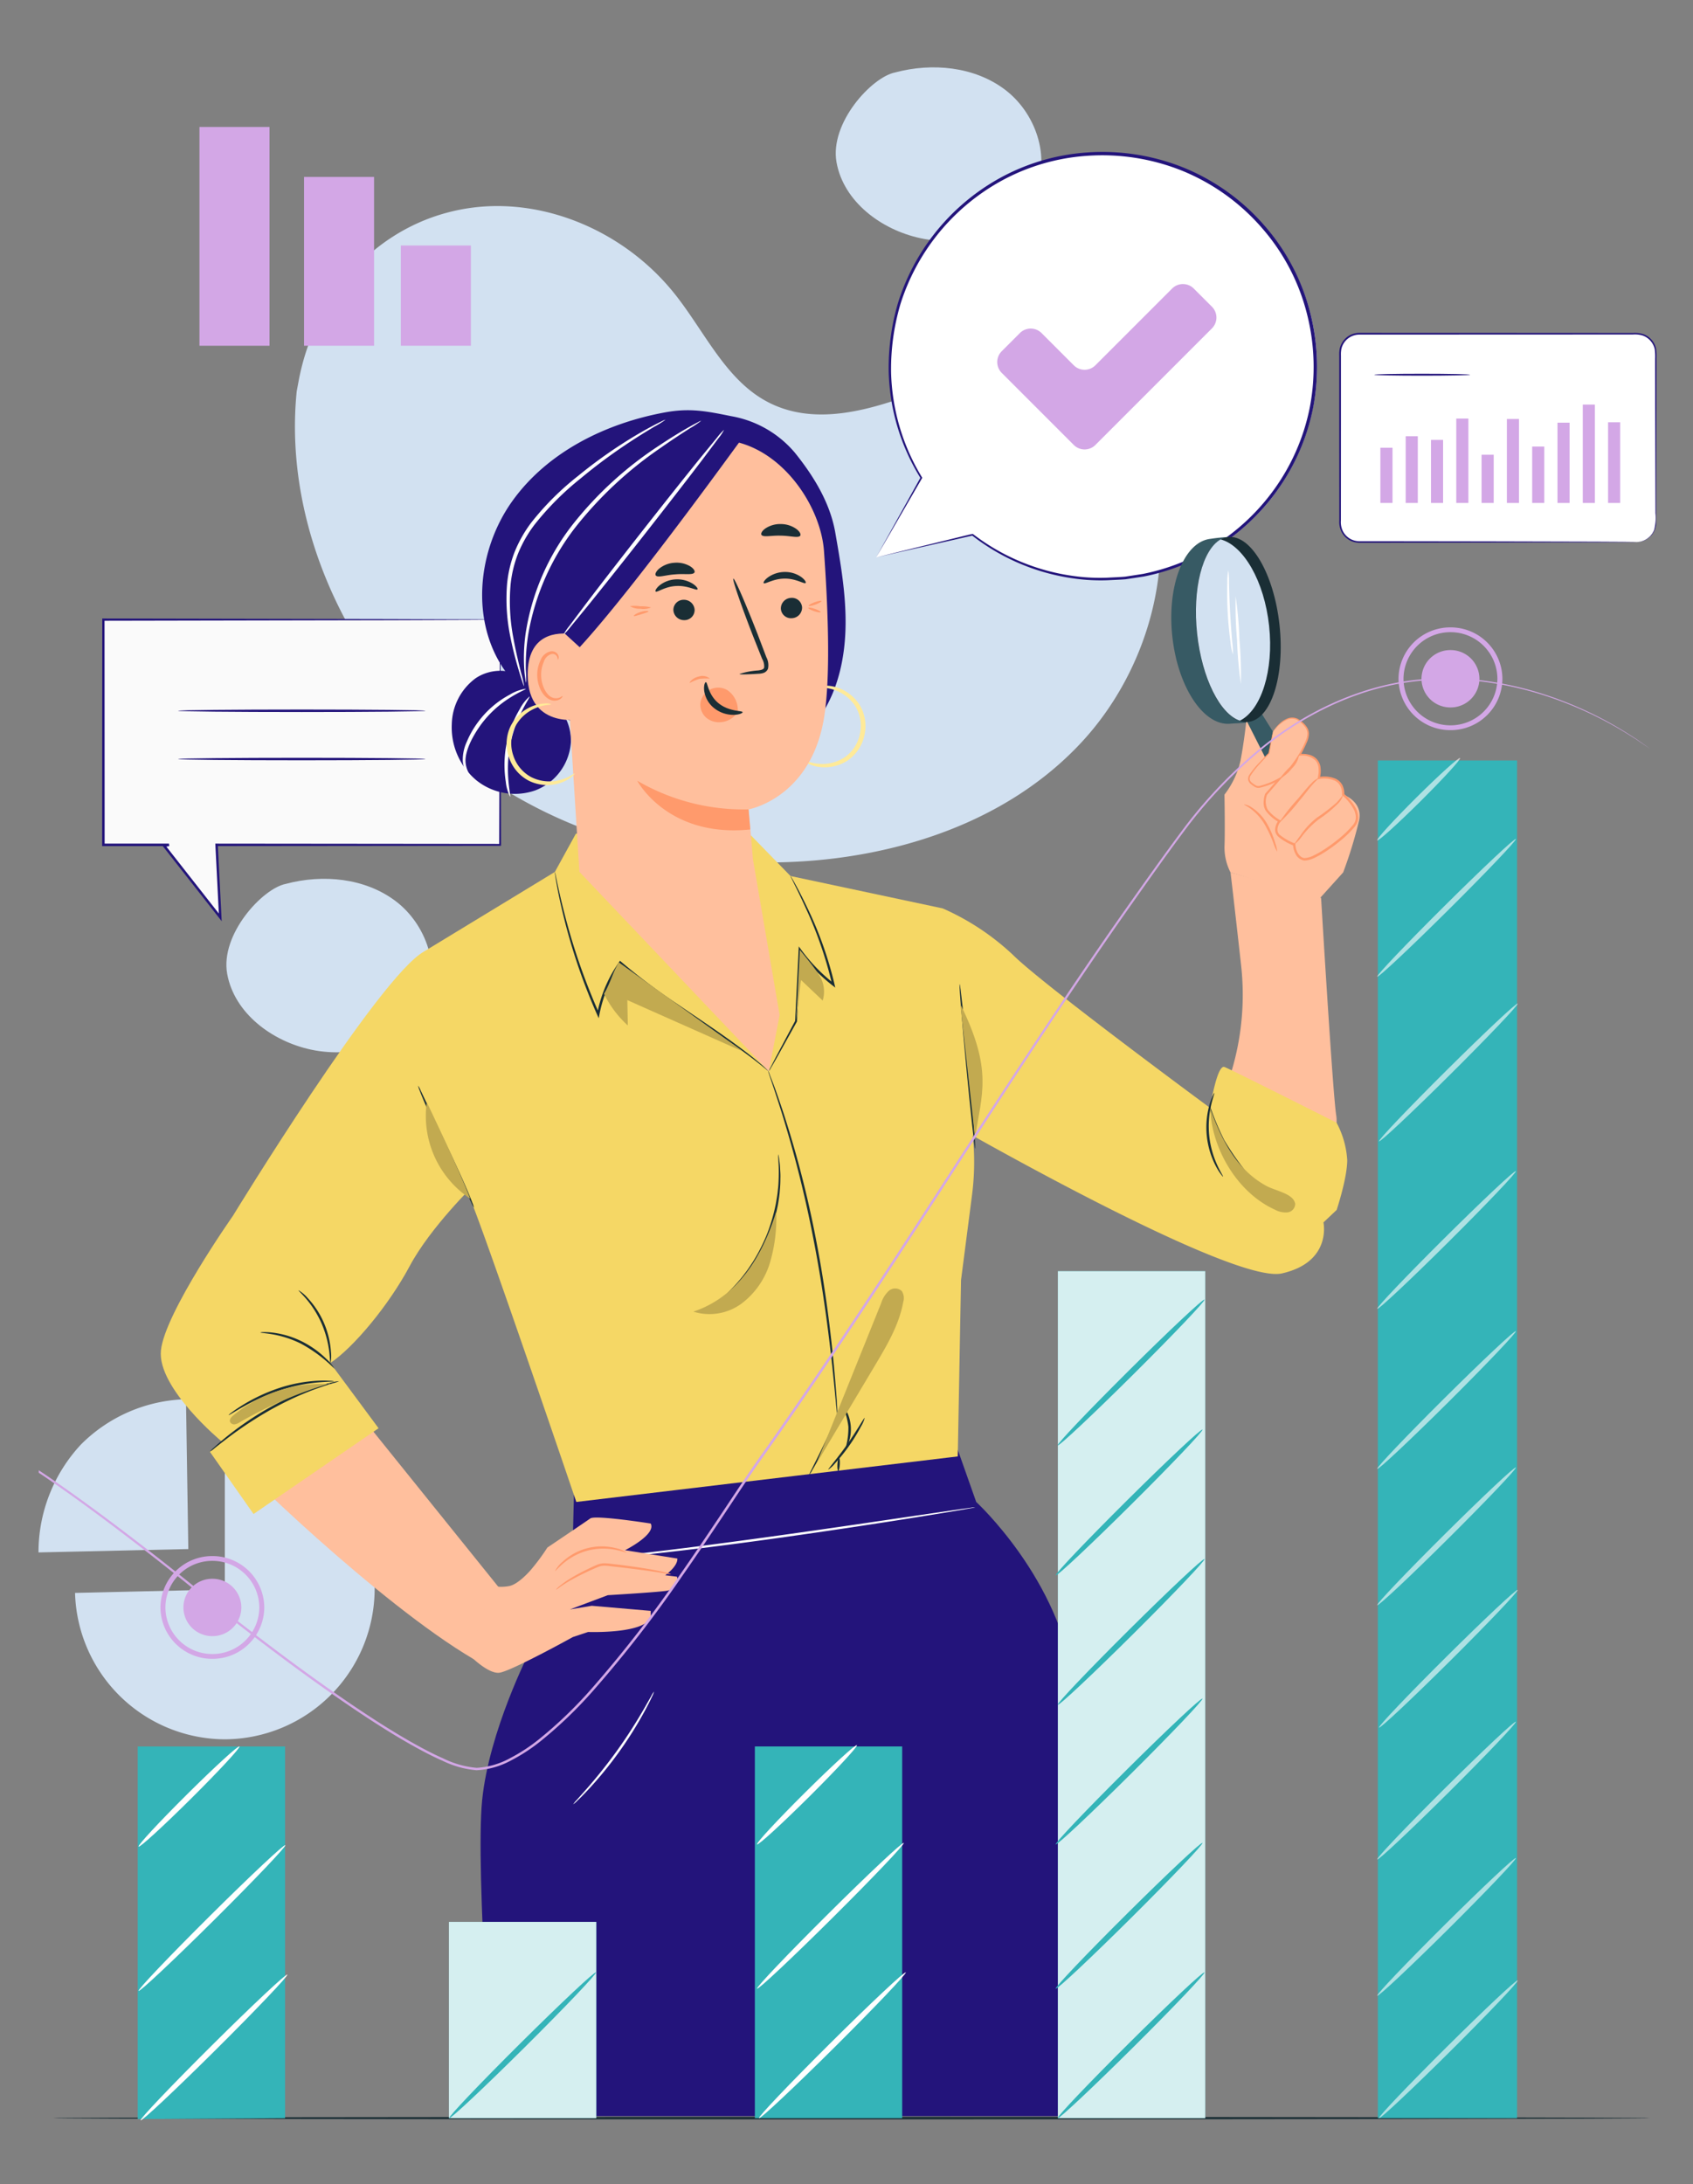 <svg xmlns="http://www.w3.org/2000/svg" width="352" height="454" viewBox="0 0 352 454">
  <rect x="0" y="0" width="352" height="454" fill="#808080" stroke="none"/>
  <g id="t1-i14_1" transform="translate(-139 -10099)">
    <rect id="Rectangle_5290" data-name="Rectangle 5290" width="352" height="454" transform="translate(139 10099)" fill="none"/>
    <g id="Group_58795" data-name="Group 58795" transform="translate(-4786.947 11741.615)">
      <path id="Path_100900" data-name="Path 100900" d="M4987.638-1561.282l.375-2.021c3.155-17.035,14.824-30.7,30.634-35.041a40.275,40.275,0,0,1,6.214-1.194c15.159-1.689,31.316,5.363,41.421,18.079,5.943,7.478,10.188,16.993,18.194,21.784,10.42,6.236,23.008,2.164,33.863-2.023s23.464-8.227,33.859-1.944c6.511,3.934,10.706,11.292,12.915,18.828,5.847,19.952-.887,41.955-14.18,56.353s-32.242,21.87-51.445,24.255c-26.9,3.342-55.838-3.122-78.076-20.924S4984.749-1532.708,4987.638-1561.282Z" fill="#d2e1f1"/>
      <path id="Path_100901" data-name="Path 100901" d="M5008.206-1455.321c-6.364-4.81-15.129-5.64-22.836-3.58-4.836.938-13.664,10.492-12.19,18.687s9.329,14.037,17.472,15.771c9.045,1.925,19.943-1.218,23.79-9.628C5017.76-1441.325,5014.57-1450.51,5008.206-1455.321Z" fill="#d2e1f1"/>
      <path id="Path_100902" data-name="Path 100902" d="M5134.9-1623.979c-6.364-4.81-15.129-5.64-22.835-3.58-4.837.938-13.665,10.492-12.191,18.687s9.329,14.037,17.473,15.771c9.045,1.925,19.942-1.218,23.789-9.628C5144.457-1609.983,5141.267-1619.168,5134.9-1623.979Z" fill="#d2e1f1"/>
      <g id="Group_58303" data-name="Group 58303">
        <g id="Group_58300" data-name="Group 58300">
          <g id="Group_58299" data-name="Group 58299">
            <path id="Path_100903" data-name="Path 100903" d="M4972.691-1312.251V-1343.4a31.3,31.3,0,0,1,31.149,31.149,31.3,31.3,0,0,1-31.149,31.149,31.291,31.291,0,0,1-31.141-30.429Z" fill="#d2e1f1"/>
          </g>
        </g>
        <g id="Group_58302" data-name="Group 58302">
          <g id="Group_58301" data-name="Group 58301">
            <path id="Path_100904" data-name="Path 100904" d="M4965.1-1320.647l-31.149.7a32.857,32.857,0,0,1,8.825-22.427,32.026,32.026,0,0,1,21.841-9.414Z" fill="#d2e1f1"/>
          </g>
        </g>
      </g>
      <g id="Group_58312" data-name="Group 58312">
        <g id="Group_58307" data-name="Group 58307">
          <g id="Group_58304" data-name="Group 58304">
            <path id="Path_100905" data-name="Path 100905" d="M5029.932-1513.827h-82.486v46.809h13.638l-1.022.185,11.685,14.891-.765-15.076h58.951Z" fill="#fafafa"/>
          </g>
          <g id="Group_58306" data-name="Group 58306">
            <g id="Group_58305" data-name="Group 58305">
              <path id="Path_100906" data-name="Path 100906" d="M5029.932-1513.827s.013.268.02.81q.007.84.021,2.414c.011,2.149.027,5.285.048,9.314.025,8.13.06,19.846.1,34.271v.193h-.194l-58.95.059.252-.264c.244,4.783.5,9.883.77,15.075l.042.811-.5-.639c-3.74-4.765-7.681-9.785-11.686-14.889l-.267-.34.425-.077,1.022-.185.047.517h-13.9v-.26c.008-16.664.016-32.462.023-46.809v-.236h.236l59.616.117,16.893.063,4.46.029,1.14.014c.254,0,.377.013.377.013s-.141.01-.4.014l-1.167.014-4.507.028-16.947.064-59.461.117.236-.237c.007,14.347.015,30.145.023,46.809l-.259-.259h13.638l.046.516-1.022.186.158-.417c4,5.1,7.943,10.126,11.683,14.892l-.46.172c-.262-5.192-.518-10.292-.759-15.076l-.014-.265h.265l58.95.058-.192.193c.043-14.375.078-26.051.1-34.153.021-4.048.037-7.2.048-9.357q.013-1.6.021-2.45C5029.918-1513.532,5029.932-1513.827,5029.932-1513.827Z" fill="#23147b"/>
            </g>
          </g>
        </g>
        <g id="Group_58309" data-name="Group 58309">
          <g id="Group_58308" data-name="Group 58308">
            <path id="Path_100907" data-name="Path 100907" d="M4962.973-1494.88c0-.144,11.514-.261,25.715-.261s25.717.117,25.717.261-11.512.26-25.717.26S4962.973-1494.736,4962.973-1494.88Z" fill="#23147b"/>
          </g>
        </g>
        <g id="Group_58311" data-name="Group 58311">
          <g id="Group_58310" data-name="Group 58310">
            <path id="Path_100908" data-name="Path 100908" d="M4962.973-1484.85c0-.143,11.514-.26,25.715-.26s25.717.117,25.717.26-11.512.261-25.717.261S4962.973-1484.706,4962.973-1484.85Z" fill="#23147b"/>
          </g>
        </g>
      </g>
      <g id="Group_58316" data-name="Group 58316">
        <g id="Group_58313" data-name="Group 58313">
          <path id="Path_100909" data-name="Path 100909" d="M5117.5-1543.3a44.044,44.044,0,0,1-6.554-23.177,44.167,44.167,0,0,1,16.149-34.185,44.2,44.2,0,0,1,28.295-10.19,44.381,44.381,0,0,1,44.381,44.38,44.381,44.381,0,0,1-44.381,44.381,44.173,44.173,0,0,1-27.265-9.376l-20.009,4.712h0Z" fill="#fff"/>
        </g>
        <g id="Group_58315" data-name="Group 58315">
          <g id="Group_58314" data-name="Group 58314">
            <path id="Path_100910" data-name="Path 100910" d="M5127.824-1531.58l.4-.053a44.088,44.088,0,0,0,21.109,8.764,39.488,39.488,0,0,0,6.939.322c1.193-.072,2.408-.1,3.632-.212l3.7-.571a44.391,44.391,0,0,0,14.726-5.832,44.292,44.292,0,0,0,12.562-11.778,43.6,43.6,0,0,0,7.357-16.883,44.559,44.559,0,0,0-.532-19.422,43.082,43.082,0,0,0-9.36-17.947,43.881,43.881,0,0,0-16.814-12.012,44.608,44.608,0,0,0-19.567-3.024,43.142,43.142,0,0,0-17.979,5.284,44.473,44.473,0,0,0-13.322,11.33,44.581,44.581,0,0,0-7.5,14.167,47.562,47.562,0,0,0-1.958,14.242,43.994,43.994,0,0,0,6.43,21.812l.053.088-.05.087c-6.034,10.413-8.931,15.414-9.538,16.461.586-1.056,3.38-6.084,9.189-16.542a44.1,44.1,0,0,1-6.58-21.892,47.868,47.868,0,0,1,1.919-14.421,45.05,45.05,0,0,1,7.553-14.382,45.023,45.023,0,0,1,13.486-11.526,43.759,43.759,0,0,1,18.247-5.4,45.254,45.254,0,0,1,19.883,3.053,44.549,44.549,0,0,1,17.092,12.2,43.761,43.761,0,0,1,9.507,18.243,45.221,45.221,0,0,1,.521,19.731,44.22,44.22,0,0,1-7.5,17.133,44.864,44.864,0,0,1-12.773,11.918,44.879,44.879,0,0,1-14.944,5.863l-3.747.564c-1.24.1-2.469.132-3.677.2a39.837,39.837,0,0,1-7.019-.359,44.228,44.228,0,0,1-21.17-8.912l-19.988,4.524Z" fill="#23147b"/>
          </g>
          <path id="Path_100911" data-name="Path 100911" d="M5149.2-1566.691l-6.7-6.7a3.181,3.181,0,0,0-4.5,0l-3.779,3.78a3.179,3.179,0,0,0,0,4.5l8.949,8.949,6.029,6.029a3.179,3.179,0,0,0,4.5,0l6.028-6.029,18.2-18.2a3.179,3.179,0,0,0,0-4.5l-3.78-3.779a3.179,3.179,0,0,0-4.5,0l-15.951,15.951A3.179,3.179,0,0,1,5149.2-1566.691Z" fill="#d3a7e6"/>
        </g>
      </g>
      <g id="Group_58318" data-name="Group 58318">
        <g id="Group_58317" data-name="Group 58317">
          <path id="Path_100912" data-name="Path 100912" d="M5269-1202.366c0,.144-74.327.261-165.992.261-91.7,0-166.008-.117-166.008-.261s74.311-.26,166.008-.26C5194.673-1202.626,5269-1202.51,5269-1202.366Z" fill="#1a2e35"/>
        </g>
      </g>
      <g id="Group_58322" data-name="Group 58322">
        <g id="Group_58319" data-name="Group 58319">
          <rect id="Rectangle_5291" data-name="Rectangle 5291" width="14.56" height="45.475" transform="translate(4967.421 -1616.226)" fill="#d3a7e6"/>
        </g>
        <g id="Group_58320" data-name="Group 58320">
          <rect id="Rectangle_5292" data-name="Rectangle 5292" width="14.56" height="35.087" transform="translate(4989.161 -1605.838)" fill="#d3a7e6"/>
        </g>
        <g id="Group_58321" data-name="Group 58321">
          <rect id="Rectangle_5293" data-name="Rectangle 5293" width="14.56" height="20.837" transform="translate(5009.287 -1591.588)" fill="#d3a7e6"/>
        </g>
      </g>
      <g id="Group_58637" data-name="Group 58637">
        <g id="Group_58328" data-name="Group 58328">
          <g id="Group_58323" data-name="Group 58323">
            <path id="Path_100913" data-name="Path 100913" d="M5125.1-1341.237l3.815,10.8s17.65,16.2,20.254,37.909,2.6,26.436,2.6,26.436l-5.467,63.306H5028.641s-3.9-51.171-2.451-65.641,9.847-30.844,9.847-30.844l8.97-21.7.265-10.927Z" fill="#23147b"/>
          </g>
          <g id="Group_58325" data-name="Group 58325">
            <g id="Group_58324" data-name="Group 58324">
              <path id="Path_100914" data-name="Path 100914" d="M5128.711-1329.331a5.449,5.449,0,0,1-.825.18l-2.379.42-8.769,1.439c-7.408,1.186-17.654,2.758-28.992,4.346s-21.634,2.85-29.1,3.6c-3.733.383-6.759.635-8.853.785l-2.411.151a5.284,5.284,0,0,1-.844.018,5.335,5.335,0,0,1,.836-.119l2.4-.245c2.087-.209,5.106-.515,8.831-.943,7.454-.835,17.732-2.16,29.072-3.739s21.586-3.1,29.007-4.2l8.793-1.281,2.394-.327A5.344,5.344,0,0,1,5128.711-1329.331Z" fill="#fff"/>
            </g>
          </g>
          <g id="Group_58327" data-name="Group 58327">
            <g id="Group_58326" data-name="Group 58326">
              <path id="Path_100915" data-name="Path 100915" d="M5061.937-1291.026a5.028,5.028,0,0,1-.431,1.058c-.3.668-.78,1.619-1.4,2.777a80.442,80.442,0,0,1-5.437,8.7,80.43,80.43,0,0,1-6.5,7.937c-.9.957-1.647,1.712-2.183,2.214a5.05,5.05,0,0,1-.864.747,4.96,4.96,0,0,1,.724-.883c.556-.626,1.245-1.4,2.06-2.316,1.725-1.967,4.029-4.752,6.358-7.992s4.224-6.317,5.535-8.581l1.535-2.693A4.946,4.946,0,0,1,5061.937-1291.026Z" fill="#fff"/>
            </g>
          </g>
        </g>
        <g id="Group_58351" data-name="Group 58351">
          <g id="Group_58329" data-name="Group 58329">
            <path id="Path_100916" data-name="Path 100916" d="M5200.623-1455.972s2.414,40.557,3.138,45.144-3.138,10.38-3.138,10.38-8.932.966-14.968-10.139l-3.862-8.691a55.348,55.348,0,0,0,2.172-22.934c-1.448-13.036-2.172-19.071-2.172-19.071Z" fill="#ffbf9d"/>
          </g>
          <g id="Group_58350" data-name="Group 58350">
            <g id="Group_58330" data-name="Group 58330">
              <path id="Path_100917" data-name="Path 100917" d="M5189.791-1512.5c1.059,9.789.923,18.253-3.9,19.981-.405.145-3.642.272-4.071.318-5.551.6-10.981-7.513-12.129-18.124s2.42-19.7,7.971-20.3a36.617,36.617,0,0,1,4-.389C5186.633-1530.125,5188.75-1522.114,5189.791-1512.5Z" fill="#375a64"/>
            </g>
            <g id="Group_58331" data-name="Group 58331">
              <path id="Path_100918" data-name="Path 100918" d="M5205.21-1477.458s4.07,1.351,3.333,5.281a90.621,90.621,0,0,1-3.333,10.894l-5.055,5.6-18.362-5.6a11.32,11.32,0,0,1-1.252-5.49c.123-3.07-.008-10.685-.008-10.685a18.194,18.194,0,0,0,3.324-7c.615-3.176,1.058-6.864,1.189-8a.333.333,0,0,1,.4-.29,4.734,4.734,0,0,1,3.566,3.255c.983,3.07.737,3.93.737,3.93Z" fill="#ffbf9d"/>
            </g>
            <g id="Group_58332" data-name="Group 58332">
              <path id="Path_100919" data-name="Path 100919" d="M5190.617-1490.538l-2.626-4.193-2.753,2.125,5.106,10.094,1.393-4.231Z" fill="#375a64"/>
            </g>
            <g id="Group_58333" data-name="Group 58333">
              <path id="Path_100920" data-name="Path 100920" d="M5190.617-1490.538s2.871-4.339,5.538-2.272,2.051,3.3,0,7.093c0,0,5.231-.718,4,4.82,0,0,5.186-1.019,5.055,3.439,0,0,4.278,3.535,2.432,6.2s-8.923,7.795-10.872,7.179-2.187-3.282-2.187-3.282-2.325-.82-3.043-1.948.205-2.872.205-2.872-2.051-1.771-2.564-2.27,0-3.063,0-3.063l2.769-3.18s-4,2.154-4.923,1.539-1.949-1.128-1.128-2.462a42.241,42.241,0,0,1,3.877-4.419Z" fill="#ffbf9d"/>
            </g>
            <g id="Group_58335" data-name="Group 58335">
              <g id="Group_58334" data-name="Group 58334">
                <path id="Path_100921" data-name="Path 100921" d="M5195.028-1467.086a14.414,14.414,0,0,1,1.221-1.767,15.967,15.967,0,0,1,3.541-3.835,37.183,37.183,0,0,0,4.077-3.134,21.057,21.057,0,0,0,1.343-1.636,3.849,3.849,0,0,1-1.085,1.879,25.492,25.492,0,0,1-4.033,3.291,19.36,19.36,0,0,0-3.562,3.653A6.759,6.759,0,0,1,5195.028-1467.086Z" fill="#ff9a6c"/>
              </g>
            </g>
            <g id="Group_58337" data-name="Group 58337">
              <g id="Group_58336" data-name="Group 58336">
                <path id="Path_100922" data-name="Path 100922" d="M5191.737-1471.4a40.482,40.482,0,0,1,3.917-5.016c1.141-1.321,2.108-2.594,2.965-3.4a3.9,3.9,0,0,1,1.536-1.091c.041.065-.53.481-1.28,1.337-.766.837-1.684,2.137-2.838,3.474A40.453,40.453,0,0,1,5191.737-1471.4Z" fill="#ff9a6c"/>
              </g>
            </g>
            <g id="Group_58339" data-name="Group 58339">
              <g id="Group_58338" data-name="Group 58338">
                <path id="Path_100923" data-name="Path 100923" d="M5191.95-1480.692a18.617,18.617,0,0,1,2.219-2.534,31.123,31.123,0,0,0,1.915-2.719,5.045,5.045,0,0,1-1.535,3.047A8.457,8.457,0,0,1,5191.95-1480.692Z" fill="#ff9a6c"/>
              </g>
            </g>
            <g id="Group_58341" data-name="Group 58341">
              <g id="Group_58340" data-name="Group 58340">
                <path id="Path_100924" data-name="Path 100924" d="M5184.576-1475.434a3.606,3.606,0,0,1,1.71.7,9.76,9.76,0,0,1,3.053,3.251,18.6,18.6,0,0,1,1.742,4.085,6.275,6.275,0,0,1,.411,1.788,7.074,7.074,0,0,1-.746-1.671,26.889,26.889,0,0,0-1.837-3.944,11.2,11.2,0,0,0-2.824-3.216C5185.2-1475.1,5184.545-1475.357,5184.576-1475.434Z" fill="#ff9a6c"/>
              </g>
            </g>
            <g id="Group_58342" data-name="Group 58342">
              <ellipse id="Ellipse_4005" data-name="Ellipse 4005" cx="8.626" cy="19.324" rx="8.626" ry="19.324" transform="translate(5172.745 -1530.063) rotate(-6.177)" fill="#1a2e35"/>
            </g>
            <g id="Group_58343" data-name="Group 58343">
              <path id="Path_100925" data-name="Path 100925" d="M5183.737-1492.818c4.437-2.226,7.085-10.386,6.074-19.73-1.006-9.3-5.3-16.673-10.078-17.957-3.762,2.148-5.9,10.256-4.889,19.6C5175.85-1501.611,5179.632-1494.179,5183.737-1492.818Z" fill="#d2e1f1"/>
            </g>
            <g id="Group_58345" data-name="Group 58345">
              <g id="Group_58344" data-name="Group 58344">
                <path id="Path_100926" data-name="Path 100926" d="M5183.942-1500.459a83.535,83.535,0,0,1-.793-9.091,83.093,83.093,0,0,1-.291-9.121,83.245,83.245,0,0,1,.793,9.092A83.077,83.077,0,0,1,5183.942-1500.459Z" fill="#fff"/>
              </g>
            </g>
            <g id="Group_58347" data-name="Group 58347">
              <g id="Group_58346" data-name="Group 58346">
                <path id="Path_100927" data-name="Path 100927" d="M5182.285-1506.591a11.869,11.869,0,0,1-.492-2.529c-.224-1.573-.457-3.759-.59-6.182s-.138-4.623-.087-6.211a11.783,11.783,0,0,1,.214-2.567,14.729,14.729,0,0,1,.142,2.567c.039,1.585.1,3.771.233,6.183s.308,4.592.441,6.171A14.712,14.712,0,0,1,5182.285-1506.591Z" fill="#fff"/>
              </g>
            </g>
            <g id="Group_58349" data-name="Group 58349">
              <g id="Group_58348" data-name="Group 58348">
                <path id="Path_100928" data-name="Path 100928" d="M5190.617-1490.552a1.313,1.313,0,0,1-.029.305l-.135.875c-.137.8-.327,1.922-.57,3.344l0,.031-.024.026c-.562.584-1.191,1.254-1.87,2.009a17.964,17.964,0,0,0-2.039,2.583,1.255,1.255,0,0,0-.164.78,1.2,1.2,0,0,0,.464.675,7.977,7.977,0,0,0,.791.549,1.125,1.125,0,0,0,.851.1,16.125,16.125,0,0,0,3.966-1.606l.938-.483-.688.8-2.758,3.189.041-.069a3.847,3.847,0,0,0,.1,3.068,8.56,8.56,0,0,0,2.582,2.223l.217.136-.148.208c-.591.831-.953,2.095-.031,2.779a11.178,11.178,0,0,0,3.011,1.708l-.337.226v-.071c.068.067-.155-.163.161.2.651-.377.185-.149.328-.214h0v0l0,.115.023.246a4.562,4.562,0,0,0,.088.49,3.845,3.845,0,0,0,.34.93,2.527,2.527,0,0,0,.6.754,1.5,1.5,0,0,0,.817.382,4.769,4.769,0,0,0,1.953-.558,17.71,17.71,0,0,0,1.9-1.053,32.71,32.71,0,0,0,3.331-2.418,20.624,20.624,0,0,0,2.858-2.778,2.494,2.494,0,0,0,.664-1.647,3.843,3.843,0,0,0-.472-1.741,10.079,10.079,0,0,0-2.318-2.829l-.082-.072,0-.116a3.8,3.8,0,0,0-.323-1.711,2.571,2.571,0,0,0-1.162-1.161,5.677,5.677,0,0,0-3.292-.348l-.3.045.048-.3c.051-.335.118-.666.158-.995a5.423,5.423,0,0,0-.006-.972,2.692,2.692,0,0,0-.685-1.663,3.953,3.953,0,0,0-3.231-.96l-.351.03.163-.3a29.125,29.125,0,0,0,1.46-2.9,4.069,4.069,0,0,0,.315-1.4,2.247,2.247,0,0,0-.376-1.25,5.707,5.707,0,0,0-1.8-1.656,2.429,2.429,0,0,0-1.981-.035,6.578,6.578,0,0,0-2.315,1.735c-.23.247-.39.448-.5.58a1.206,1.206,0,0,1-.173.2.834.834,0,0,1,.13-.23,7.616,7.616,0,0,1,.464-.618,8.081,8.081,0,0,1,.872-.91,5,5,0,0,1,1.448-.946,2.643,2.643,0,0,1,2.166,0l.534.325.491.4a5.2,5.2,0,0,1,.915,1,2.549,2.549,0,0,1,.444,1.409,4.354,4.354,0,0,1-.317,1.523,29.128,29.128,0,0,1-1.446,2.959l-.188-.271a5.51,5.51,0,0,1,1.853.108,3.383,3.383,0,0,1,1.723.945,3.1,3.1,0,0,1,.807,1.892,5.886,5.886,0,0,1,.013,1.054c-.039.349-.106.7-.16,1.052l-.253-.259a6.08,6.08,0,0,1,3.579.366,3.037,3.037,0,0,1,1.374,1.362,4.25,4.25,0,0,1,.379,1.93l-.085-.189a10.491,10.491,0,0,1,2.449,2.971,4.321,4.321,0,0,1,.531,1.968,3.1,3.1,0,0,1-.206,1.051,4.505,4.505,0,0,1-.56.9,20.9,20.9,0,0,1-2.928,2.857,32.654,32.654,0,0,1-3.383,2.458,18.1,18.1,0,0,1-1.952,1.082,5.14,5.14,0,0,1-2.2.6,2.49,2.49,0,0,1-1.825-1.4,4.367,4.367,0,0,1-.385-1.051,5.312,5.312,0,0,1-.095-.543l-.026-.276-.005-.146v-.037c.143-.066-.322.161.33-.217.317.361.094.133.162.2l0,.021v.12l0,.369-.335-.144a11.543,11.543,0,0,1-3.159-1.812,2.346,2.346,0,0,1-.58-.775,1.943,1.943,0,0,1-.123-.966,3.722,3.722,0,0,1,.685-1.675l.069.344a8.881,8.881,0,0,1-2.729-2.389,3.2,3.2,0,0,1-.428-1.759,5.674,5.674,0,0,1,.3-1.7l.012-.037.028-.032,2.781-3.169.249.312a16.261,16.261,0,0,1-4.1,1.61,1.48,1.48,0,0,1-1.1-.16,8.48,8.48,0,0,1-.819-.584,1.538,1.538,0,0,1-.569-.879,1.571,1.571,0,0,1,.206-.987,17.615,17.615,0,0,1,2.125-2.618c.695-.747,1.338-1.405,1.916-1.98l-.03.057.677-3.341.189-.858A1.058,1.058,0,0,1,5190.617-1490.552Z" fill="#ff9a6c"/>
              </g>
            </g>
          </g>
        </g>
        <g id="Group_58359" data-name="Group 58359">
          <g id="Group_58352" data-name="Group 58352">
            <path id="Path_100929" data-name="Path 100929" d="M5030.651-1311.442l-36.413-45.211s-19.365,16.3-19.877,16.817,30.289,30.475,50.07,42.075l6.22-4.117Z" fill="#ffbf9d"/>
          </g>
          <g id="Group_58358" data-name="Group 58358">
            <g id="Group_58353" data-name="Group 58353">
              <path id="Path_100930" data-name="Path 100930" d="M5061.236-1325.952s-11.5-1.816-12.556-1.059-8.925,6.051-8.925,6.051a42.828,42.828,0,0,1-3.48,4.689s-2.571,3.026-4.538,3.328a8.792,8.792,0,0,1-3.176,0l-5.144,14.22s3.933,4.084,6.354,3.782,15.278-7.413,15.278-7.413l3.177-1.059s12.4.454,13.01-3.328v-1.058l-12.254-1.059-4.538.756,7.866-2.958s11.5-.673,12.556-.975,2.269-1.967,1.815-2.874l-2.42-.3s2.611-1.806,2.518-3.47l-10.882-1.727S5062.446-1323.683,5061.236-1325.952Z" fill="#ffbf9d"/>
            </g>
            <g id="Group_58355" data-name="Group 58355">
              <g id="Group_58354" data-name="Group 58354">
                <path id="Path_100931" data-name="Path 100931" d="M5065.512-1315.385a4.5,4.5,0,0,1-1-.139c-.635-.115-1.555-.264-2.7-.433-2.281-.338-5.445-.737-8.945-1.128a11.258,11.258,0,0,0-1.267-.107,3.833,3.833,0,0,0-1.167.209c-.738.291-1.485.64-2.169.954-1.38.643-2.6,1.269-3.6,1.834a26.669,26.669,0,0,0-2.3,1.447,5.72,5.72,0,0,1-.825.572,2.968,2.968,0,0,1,.7-.726,18.147,18.147,0,0,1,2.242-1.6c.988-.611,2.2-1.275,3.581-1.946.7-.334,1.4-.677,2.206-1a4.3,4.3,0,0,1,1.318-.243,11.019,11.019,0,0,1,1.334.107c3.507.392,6.672.847,8.948,1.277,1.138.214,2.054.418,2.679.592A3.475,3.475,0,0,1,5065.512-1315.385Z" fill="#ff9a6c"/>
              </g>
            </g>
            <g id="Group_58357" data-name="Group 58357">
              <g id="Group_58356" data-name="Group 58356">
                <path id="Path_100932" data-name="Path 100932" d="M5056.216-1319.921c-.033.079-.888-.3-2.341-.578a13.1,13.1,0,0,0-5.7.16,13.1,13.1,0,0,0-5.062,2.63c-1.134.951-1.7,1.695-1.765,1.642a6.086,6.086,0,0,1,1.53-1.908,12.011,12.011,0,0,1,5.171-2.85,12.027,12.027,0,0,1,5.905-.021A6.1,6.1,0,0,1,5056.216-1319.921Z" fill="#ff9a6c"/>
              </g>
            </g>
          </g>
        </g>
        <g id="Group_58412" data-name="Group 58412">
          <g id="Group_58381" data-name="Group 58381">
            <g id="Group_58360" data-name="Group 58360">
              <path id="Path_100933" data-name="Path 100933" d="M5203.841-1409.26a18.853,18.853,0,0,1,2.215,7.762c0,3.77-2.2,10.367-2.2,10.367l-2.744,2.592s1.8,8.247-8.643,10.6-68.9-31.246-68.9-31.246l-1.629-44.625a51.675,51.675,0,0,1,14.609,9.661c6.126,6.126,41,31.809,41,31.809s1.417-9.1,2.987-8.5S5203.841-1409.26,5203.841-1409.26Z" fill="#f5d765"/>
            </g>
            <g id="Group_58361" data-name="Group 58361">
              <path id="Path_100934" data-name="Path 100934" d="M5121.938-1453.807l-31.635-6.729-8.235-8.463-36.38-.347-4.381,7.963-27.259,16.576s6.865,45.406,9.369,50.693,22.354,63.677,22.354,63.677l79.308-9.461.678-36.645,2.293-17.73a52.542,52.542,0,0,0,.227-11.437C5126.793-1422.3,5121.938-1453.807,5121.938-1453.807Z" fill="#f5d765"/>
            </g>
            <g id="Group_58362" data-name="Group 58362">
              <path id="Path_100935" data-name="Path 100935" d="M5004.657-1345.759l-25.994,17.827-9.084-12.947,2.428-2.157s-13.413-11.087-12.6-18.909,14.952-27.938,14.952-27.938,30.3-49.6,39.693-54.924c1.314-.744,12.713,26.787,12.713,37.576s-2.158,10.789-2.158,10.789-9.17,8.9-13.486,16.992-11.644,16.9-16.5,20.14Z" fill="#f5d765"/>
            </g>
            <g id="Group_58364" data-name="Group 58364">
              <g id="Group_58363" data-name="Group 58363">
                <path id="Path_100936" data-name="Path 100936" d="M4980.082-1365.661a1.9,1.9,0,0,1,.7-.07,12.7,12.7,0,0,1,1.911.106,18.779,18.779,0,0,1,6.038,1.83,19.971,19.971,0,0,1,5.125,3.679,8.754,8.754,0,0,1,1.659,2.016,30.056,30.056,0,0,0-7.008-5.245,21.753,21.753,0,0,0-5.866-1.929C4981.075-1365.546,4980.08-1365.575,4980.082-1365.661Z" fill="#1a2e35"/>
              </g>
            </g>
            <g id="Group_58366" data-name="Group 58366">
              <g id="Group_58365" data-name="Group 58365">
                <path id="Path_100937" data-name="Path 100937" d="M4988.009-1374.441a7.767,7.767,0,0,1,1.933,1.644,17.925,17.925,0,0,1,3.351,5.134,18.286,18.286,0,0,1,1.455,5.957,7.929,7.929,0,0,1-.1,2.535c-.085,0-.064-.969-.249-2.5a21.33,21.33,0,0,0-1.562-5.791,20.849,20.849,0,0,0-3.155-5.1C4988.68-1373.739,4987.953-1374.376,4988.009-1374.441Z" fill="#1a2e35"/>
              </g>
            </g>
            <g id="Group_58368" data-name="Group 58368">
              <g id="Group_58367" data-name="Group 58367">
                <path id="Path_100938" data-name="Path 100938" d="M5087.751-1402.668a6.754,6.754,0,0,1,.235,1.313,12.84,12.84,0,0,1,.153,1.559c.028.61.1,1.305.063,2.075a23.993,23.993,0,0,1-.118,2.515c-.052.906-.218,1.86-.372,2.868a36,36,0,0,1-1.806,6.371,36.009,36.009,0,0,1-3.039,5.886c-.577.841-1.108,1.651-1.69,2.348a24.031,24.031,0,0,1-1.633,1.916c-.5.584-1.027,1.045-1.465,1.471a13.211,13.211,0,0,1-1.177,1.033,6.779,6.779,0,0,1-1.069.8c-.069-.08,1.431-1.253,3.447-3.538.5-.575,1.044-1.206,1.567-1.933.561-.7,1.072-1.508,1.631-2.343a38.112,38.112,0,0,0,2.961-5.821,38.163,38.163,0,0,0,1.818-6.271c.164-.992.344-1.932.413-2.824.115-.889.15-1.721.177-2.482C5087.939-1400.774,5087.646-1402.656,5087.751-1402.668Z" fill="#1a2e35"/>
              </g>
            </g>
            <g id="Group_58370" data-name="Group 58370">
              <g id="Group_58369" data-name="Group 58369">
                <path id="Path_100939" data-name="Path 100939" d="M5085.788-1419.947a4.751,4.751,0,0,1-.617-.463c-.4-.312-.958-.8-1.724-1.38-1.5-1.2-3.744-2.842-6.582-4.8s-6.28-4.223-10.09-6.792a122.012,122.012,0,0,1-12.045-8.979l.371-.042c-.4.577-.818,1.211-1.207,1.866a27.557,27.557,0,0,0-3.32,8.795l-.145.764-.317-.708a122.672,122.672,0,0,1-7.121-21.026c-.649-2.69-1.085-4.856-1.343-6.351-.139-.746-.217-1.327-.277-1.718a3.232,3.232,0,0,1-.064-.6,3.125,3.125,0,0,1,.15.585l.357,1.7c.309,1.482.792,3.634,1.48,6.307a130.843,130.843,0,0,0,7.262,20.9l-.461.056a27.8,27.8,0,0,1,3.367-8.961c.4-.666.817-1.312,1.229-1.9l.16-.227.211.184a126.979,126.979,0,0,0,11.968,8.978c3.791,2.589,7.219,4.879,10.033,6.885s5.035,3.694,6.5,4.938c.749.6,1.292,1.117,1.669,1.453A4.527,4.527,0,0,1,5085.788-1419.947Z" fill="#1a2e35"/>
              </g>
            </g>
            <g id="Group_58372" data-name="Group 58372">
              <g id="Group_58371" data-name="Group 58371">
                <path id="Path_100940" data-name="Path 100940" d="M5090.3-1460.536a1.976,1.976,0,0,1,.264.4c.159.27.4.667.683,1.194.583,1.047,1.393,2.59,2.337,4.553a77.546,77.546,0,0,1,5.877,16.379l.149.665-.54-.42a35.681,35.681,0,0,1-4.588-4.256,35.907,35.907,0,0,1-2.448-3.026l.451-.133c-.313,5.57-.6,10.657-.833,14.833l0,.046-.021.038c-1.743,3.126-3.178,5.7-4.21,7.552l-1.184,2.061a4.617,4.617,0,0,1-.449.7,4.373,4.373,0,0,1,.347-.76l1.089-2.112,4.059-7.634-.024.084c.206-4.177.457-9.266.731-14.838l.035-.7.416.572a35.659,35.659,0,0,0,2.417,2.981,35.852,35.852,0,0,0,4.517,4.2l-.392.245a82.919,82.919,0,0,0-5.685-16.346c-.9-1.976-1.666-3.538-2.2-4.608l-.608-1.232A1.943,1.943,0,0,1,5090.3-1460.536Z" fill="#1a2e35"/>
              </g>
            </g>
            <g id="Group_58374" data-name="Group 58374">
              <g id="Group_58373" data-name="Group 58373">
                <path id="Path_100941" data-name="Path 100941" d="M5128.711-1403.861c-.138.013-.977-7.633-1.873-17.075s-1.51-17.11-1.372-17.124.976,7.631,1.872,17.077S5128.849-1403.874,5128.711-1403.861Z" fill="#1a2e35"/>
              </g>
            </g>
            <g id="Group_58376" data-name="Group 58376">
              <g id="Group_58375" data-name="Group 58375">
                <path id="Path_100942" data-name="Path 100942" d="M5184.967-1399.161a8.08,8.08,0,0,1-1.689-1.612,25.548,25.548,0,0,1-3.229-4.621,25.479,25.479,0,0,1-2.14-5.217,8.15,8.15,0,0,1-.442-2.292,54.775,54.775,0,0,0,3.023,7.268A54.6,54.6,0,0,0,5184.967-1399.161Z" fill="#1a2e35"/>
              </g>
            </g>
            <g id="Group_58378" data-name="Group 58378">
              <g id="Group_58377" data-name="Group 58377">
                <path id="Path_100943" data-name="Path 100943" d="M5180.23-1398.058c-.029.02-.2-.174-.475-.546a12.152,12.152,0,0,1-1.036-1.674,17.407,17.407,0,0,1-1.858-6.213,17.428,17.428,0,0,1,.543-6.464,12.1,12.1,0,0,1,.67-1.851c.2-.421.321-.646.353-.632.082.034-.312.979-.679,2.571a19.687,19.687,0,0,0-.387,6.324,19.715,19.715,0,0,0,1.677,6.109C5179.724-1398.952,5180.3-1398.108,5180.23-1398.058Z" fill="#1a2e35"/>
              </g>
            </g>
            <g id="Group_58380" data-name="Group 58380">
              <g id="Group_58379" data-name="Group 58379">
                <path id="Path_100944" data-name="Path 100944" d="M5012.871-1416.97a4.634,4.634,0,0,1,.521.968q.52,1.1,1.276,2.7c1.135,2.382,2.608,5.475,4.237,8.9,1.659,3.475,3.119,6.644,4.109,8.967.5,1.161.883,2.107,1.131,2.769a4.6,4.6,0,0,1,.342,1.045,4.634,4.634,0,0,1-.521-.968q-.52-1.1-1.276-2.7l-4.238-8.9c-1.658-3.474-3.118-6.642-4.108-8.965-.5-1.162-.883-2.108-1.132-2.769A4.617,4.617,0,0,1,5012.871-1416.97Z" fill="#1a2e35"/>
              </g>
            </g>
          </g>
          <g id="Group_58383" data-name="Group 58383">
            <g id="Group_58382" data-name="Group 58382">
              <path id="Path_100945" data-name="Path 100945" d="M5106.292-1364.073a5.472,5.472,0,0,1-.283,1.172c-.211.746-.547,1.816-.987,3.129-.879,2.628-2.209,6.221-3.885,10.1s-3.385,7.315-4.7,9.755c-.655,1.221-1.2,2.2-1.6,2.863a5.592,5.592,0,0,1-.659,1.01,5.513,5.513,0,0,1,.487-1.1l1.458-2.932c1.228-2.477,2.877-5.922,4.551-9.793s3.049-7.431,4.011-10.023c.452-1.222.832-2.25,1.137-3.072A5.6,5.6,0,0,1,5106.292-1364.073Z" fill="#1a2e35"/>
            </g>
          </g>
          <g id="Group_58385" data-name="Group 58385">
            <g id="Group_58384" data-name="Group 58384">
              <path id="Path_100946" data-name="Path 100946" d="M5105.73-1347.913a6.579,6.579,0,0,1-.769,1.785,35.862,35.862,0,0,1-2.446,3.995,35.92,35.92,0,0,1-2.934,3.652,6.579,6.579,0,0,1-1.419,1.327c-.11-.1,1.862-2.3,3.943-5.268S5105.6-1347.981,5105.73-1347.913Z" fill="#1a2e35"/>
            </g>
          </g>
          <g id="Group_58387" data-name="Group 58387">
            <g id="Group_58386" data-name="Group 58386">
              <path id="Path_100947" data-name="Path 100947" d="M5100.091-1347.913a4.359,4.359,0,0,1-.109-.744c-.054-.537-.125-1.249-.214-2.142-.166-1.861-.437-4.551-.785-7.873-.729-6.638-1.858-15.8-3.794-25.808a241.116,241.116,0,0,0-6.243-25.321c-.475-1.6-.942-3.037-1.355-4.3s-.761-2.349-1.07-3.231q-.428-1.275-.683-2.04a4.438,4.438,0,0,1-.206-.724,4.039,4.039,0,0,1,.3.689q.291.756.772,2.01c.337.872.723,1.949,1.152,3.206s.931,2.685,1.428,4.281a216.463,216.463,0,0,1,6.4,25.332c1.939,10.025,3.014,19.214,3.653,25.867.3,3.33.521,6.027.626,7.894q.077,1.343.121,2.15A4.219,4.219,0,0,1,5100.091-1347.913Z" fill="#1a2e35"/>
            </g>
          </g>
          <g id="Group_58389" data-name="Group 58389">
            <g id="Group_58388" data-name="Group 58388">
              <path id="Path_100948" data-name="Path 100948" d="M5101.725-1341.54a15.2,15.2,0,0,0,.614-4.548,15.194,15.194,0,0,0-1.245-4.417c.047-.034.423.356.834,1.124a8.327,8.327,0,0,1,.912,3.258,8.321,8.321,0,0,1-.446,3.353C5102.094-1341.952,5101.777-1341.513,5101.725-1341.54Z" fill="#1a2e35"/>
            </g>
          </g>
          <g id="Group_58391" data-name="Group 58391">
            <g id="Group_58390" data-name="Group 58390">
              <path id="Path_100949" data-name="Path 100949" d="M5100.229-1336.887c-.138-.008-.214-.627-.17-1.384s.193-1.362.332-1.354.214.628.169,1.384S5100.367-1336.879,5100.229-1336.887Z" fill="#1a2e35"/>
            </g>
          </g>
          <g id="Group_58393" data-name="Group 58393">
            <g id="Group_58392" data-name="Group 58392">
              <path id="Path_100950" data-name="Path 100950" d="M4996.448-1355.538a5.712,5.712,0,0,1-1.153.393c-.75.214-1.828.555-3.141,1.019-1.321.444-2.857,1.078-4.546,1.808-1.677.762-3.493,1.661-5.35,2.695a79.7,79.7,0,0,0-9.09,5.989c-1.111.845-2,1.543-2.606,2.035a5.687,5.687,0,0,1-.983.72,5.71,5.71,0,0,1,.855-.868c.57-.539,1.427-1.282,2.515-2.166a65.453,65.453,0,0,1,9.064-6.148c1.871-1.042,3.708-1.936,5.409-2.68,1.713-.714,3.274-1.317,4.619-1.722,1.338-.423,2.437-.715,3.205-.871A5.6,5.6,0,0,1,4996.448-1355.538Z" fill="#1a2e35"/>
            </g>
          </g>
          <g id="Group_58395" data-name="Group 58395">
            <g id="Group_58394" data-name="Group 58394">
              <path id="Path_100951" data-name="Path 100951" d="M4995.435-1355.51c0,.088-1.32.046-3.426.232a35.785,35.785,0,0,0-8.052,1.7,43.679,43.679,0,0,0-7.515,3.392c-1.84,1.046-2.933,1.779-2.98,1.711a3.309,3.309,0,0,1,.709-.6c.473-.364,1.186-.852,2.09-1.418a36.426,36.426,0,0,1,7.537-3.562,30.863,30.863,0,0,1,8.186-1.574,21.068,21.068,0,0,1,2.529.007A3.338,3.338,0,0,1,4995.435-1355.51Z" fill="#1a2e35"/>
            </g>
          </g>
          <g id="Group_58397" data-name="Group 58397">
            <g id="Group_58396" data-name="Group 58396">
              <path id="Path_100952" data-name="Path 100952" d="M5014.681-1413.522a20.625,20.625,0,0,0,9.044,20.054C5021.454-1399.253,5017.515-1407.569,5014.681-1413.522Z" fill="#c2aa50"/>
            </g>
          </g>
          <g id="Group_58399" data-name="Group 58399">
            <g id="Group_58398" data-name="Group 58398">
              <path id="Path_100953" data-name="Path 100953" d="M5051.535-1436.046a21.931,21.931,0,0,0,4.946,6.577l-.1-5.271,24.152,10.733-25.924-18.579c-1.416,2.381-1.662,4.158-3.077,6.54" fill="#c2aa50"/>
            </g>
          </g>
          <g id="Group_58401" data-name="Group 58401">
            <g id="Group_58400" data-name="Group 58400">
              <path id="Path_100954" data-name="Path 100954" d="M5096.127-1440.151c-1.034-1.623-3.888-5.043-3.888-5.043-.092,2.531-.313,5.994-.4,8.525l-.364,6.063c.374-2.113.653-6.193,1.027-8.305l4.493,4.257A6.323,6.323,0,0,0,5096.127-1440.151Z" fill="#c2aa50"/>
            </g>
          </g>
          <g id="Group_58403" data-name="Group 58403">
            <g id="Group_58402" data-name="Group 58402">
              <path id="Path_100955" data-name="Path 100955" d="M5125.6-1433.942l3.078,27.815C5130.018-1415.175,5132.481-1420.093,5125.6-1433.942Z" fill="#c2aa50"/>
            </g>
          </g>
          <g id="Group_58405" data-name="Group 58405">
            <g id="Group_58404" data-name="Group 58404">
              <path id="Path_100956" data-name="Path 100956" d="M5194.294-1393.843c-1.157-.959-3.715-1.557-5.035-2.274-5.99-3.254-9.164-9.212-11.5-15.616l-.206-.716c.239,8.586,5.682,17.763,13.517,21.284a4.588,4.588,0,0,0,2.569.543,1.815,1.815,0,0,0,1.6-1.8A2.332,2.332,0,0,0,5194.294-1393.843Z" fill="#c2aa50"/>
            </g>
          </g>
          <g id="Group_58407" data-name="Group 58407">
            <g id="Group_58406" data-name="Group 58406">
              <path id="Path_100957" data-name="Path 100957" d="M5070.1-1369.994c9.912-3.289,14.692-12.624,17.234-20.785a32.876,32.876,0,0,1-1.263,10.488,16.662,16.662,0,0,1-5.908,8.593,11.243,11.243,0,0,1-10.063,1.7" fill="#c2aa50"/>
            </g>
          </g>
          <g id="Group_58409" data-name="Group 58409">
            <g id="Group_58408" data-name="Group 58408">
              <path id="Path_100958" data-name="Path 100958" d="M4994.52-1354.9a28.794,28.794,0,0,0-20.068,6.477c-.408.338-.849.828-.673,1.328a.923.923,0,0,0,.979.52,2.774,2.774,0,0,0,1.094-.458,86.151,86.151,0,0,1,18.668-8.034" fill="#c2aa50"/>
            </g>
          </g>
          <g id="Group_58411" data-name="Group 58411">
            <g id="Group_58410" data-name="Group 58410">
              <path id="Path_100959" data-name="Path 100959" d="M5113.458-1374.254a2.022,2.022,0,0,0-2.727-.049,5.864,5.864,0,0,0-1.576,2.539l-11.774,29.224-1.806,4.335,12.344-20.692c2.462-4.128,4.969-8.371,5.826-13.1A2.771,2.771,0,0,0,5113.458-1374.254Z" fill="#c2aa50"/>
            </g>
          </g>
        </g>
        <g id="Group_58636" data-name="Group 58636">
          <g id="Group_58625" data-name="Group 58625">
            <g id="Group_58413" data-name="Group 58413">
              <path id="Path_100960" data-name="Path 100960" d="M5032.479-1538.483c7.3-10.19,19.4-16.155,31.733-18.416,5.189-.951,8.591-.261,13.761.785a22.328,22.328,0,0,1,13.237,7.591c3.928,4.881,7.319,10.412,8.4,16.584,1.107,6.34,2.218,12.724,2.146,19.16s-1.4,13-4.84,18.436l-16.116,3.873c-8.981.882-18.087,1.76-26.987.266s-17.72-5.666-22.907-13.051C5023.7-1513.514,5025.175-1528.294,5032.479-1538.483Z" fill="#23147b"/>
            </g>
            <g id="Group_58416" data-name="Group 58416">
              <g id="Group_58415" data-name="Group 58415">
                <g id="Group_58414" data-name="Group 58414">
                  <path id="Path_100961" data-name="Path 100961" d="M5092.568-1484.852c-.03.04.291.385,1.028.793a8.007,8.007,0,0,0,3.429.92,8.731,8.731,0,0,0,5.114-1.381,8.475,8.475,0,0,0,3.564-5.418,8.481,8.481,0,0,0-1.168-6.381,8.728,8.728,0,0,0-4.171-3.266,8,8,0,0,0-3.517-.49,2.5,2.5,0,0,0-1.255.329c0,.195,1.885-.332,4.513.8a8.4,8.4,0,0,1,3.676,3.117,7.781,7.781,0,0,1,.967,5.7,7.792,7.792,0,0,1-3.112,4.868,8.419,8.419,0,0,1-4.6,1.436C5094.175-1483.811,5092.644-1485.031,5092.568-1484.852Z" fill="#ffea99"/>
                </g>
              </g>
            </g>
            <g id="Group_58417" data-name="Group 58417">
              <path id="Path_100962" data-name="Path 100962" d="M5019.88-1492.1a12.187,12.187,0,0,1,4.931-9.524c3.065-2.085,7.527-2.175,10.344.234l2.756,2.888a10.543,10.543,0,0,1,6.729,10.222,11.552,11.552,0,0,1-7.39,9.941,12.787,12.787,0,0,1-12.337-2.159A14.335,14.335,0,0,1,5019.88-1492.1Z" fill="#23147b"/>
            </g>
            <g id="Group_58419" data-name="Group 58419">
              <g id="Group_58418" data-name="Group 58418">
                <path id="Path_100963" data-name="Path 100963" d="M5023.812-1481.319a5.53,5.53,0,0,1-1.084-3.187c0-2.094,1.343-4.925,3.262-7.564a22.09,22.09,0,0,1,6.2-5.653c1.844-1.147,3.132-1.6,3.083-1.736a8.9,8.9,0,0,0-3.365,1.244,19.686,19.686,0,0,0-6.557,5.667,19.316,19.316,0,0,0-2.379,4.176,8.823,8.823,0,0,0-.807,3.884,4.606,4.606,0,0,0,.9,2.538C5023.459-1481.445,5023.784-1481.282,5023.812-1481.319Z" fill="#fff"/>
              </g>
            </g>
            <g id="Group_58421" data-name="Group 58421">
              <g id="Group_58420" data-name="Group 58420">
                <path id="Path_100964" data-name="Path 100964" d="M5032-1477.01c.265-.033-1.158-4.889.039-10.809,1.11-5.939,4.25-9.906,4.016-10.036a8.8,8.8,0,0,0-2,2.556,22.667,22.667,0,0,0-2.8,7.327,22.669,22.669,0,0,0-.147,7.842A8.8,8.8,0,0,0,5032-1477.01Z" fill="#fff"/>
              </g>
            </g>
            <g id="Group_58613" data-name="Group 58613">
              <g id="Group_58612" data-name="Group 58612">
                <g id="Group_58426" data-name="Group 58426">
                  <g id="Group_58425" data-name="Group 58425">
                    <g id="Group_58424" data-name="Group 58424">
                      <g id="Group_58423" data-name="Group 58423">
                        <g id="Group_58422" data-name="Group 58422">
                          <path id="Path_100965" data-name="Path 100965" d="M5082.491-1464.028c-.474-5.712-.908-10.386-.905-10.36,0,0,13.195-2.312,15.778-19.578,1.285-8.587.728-22.642-.1-34.128-.745-10.338-10.452-23.86-23.226-23.089l-5.718-.3-21.174,10.024a6.065,6.065,0,0,0-5.371,6.2l4.64,73.856,39.371,41.453,2.259-11.695Z" fill="#ffbf9d"/>
                        </g>
                      </g>
                    </g>
                  </g>
                </g>
                <g id="Group_58427" data-name="Group 58427">
                  <path id="Path_100966" data-name="Path 100966" d="M5071.563-1496.321a3.632,3.632,0,0,1,1.11-2.316,3.714,3.714,0,0,1,4.479-.544,4.976,4.976,0,0,1,2.183,4.539h0a4.521,4.521,0,0,1-3.109,2.079,5.555,5.555,0,0,1-.6.058,4.061,4.061,0,0,1-2.8-.907A3.616,3.616,0,0,1,5071.563-1496.321Z" fill="#ff9a6c"/>
                </g>
                <g id="Group_58579" data-name="Group 58579">
                  <g id="Group_58578" data-name="Group 58578">
                    <g id="Group_58577" data-name="Group 58577">
                      <g id="Group_58443" data-name="Group 58443">
                        <g id="Group_58442" data-name="Group 58442">
                          <g id="Group_58441" data-name="Group 58441">
                            <g id="Group_58440" data-name="Group 58440">
                              <g id="Group_58439" data-name="Group 58439">
                                <g id="Group_58438" data-name="Group 58438">
                                  <g id="Group_58437" data-name="Group 58437">
                                    <g id="Group_58436" data-name="Group 58436">
                                      <g id="Group_58435" data-name="Group 58435">
                                        <g id="Group_58434" data-name="Group 58434">
                                          <g id="Group_58433" data-name="Group 58433">
                                            <g id="Group_58432" data-name="Group 58432">
                                              <g id="Group_58431" data-name="Group 58431">
                                                <g id="Group_58430" data-name="Group 58430">
                                                  <g id="Group_58429" data-name="Group 58429">
                                                    <g id="Group_58428" data-name="Group 58428">
                                                      <path id="Path_100967" data-name="Path 100967" d="M5092.712-1516.373a2.21,2.21,0,0,1-2.112,2.25,2.113,2.113,0,0,1-2.3-1.973,2.212,2.212,0,0,1,2.109-2.251A2.115,2.115,0,0,1,5092.712-1516.373Z" fill="#1a2e35"/>
                                                    </g>
                                                  </g>
                                                </g>
                                              </g>
                                            </g>
                                          </g>
                                        </g>
                                      </g>
                                    </g>
                                  </g>
                                </g>
                              </g>
                            </g>
                          </g>
                        </g>
                      </g>
                      <g id="Group_58460" data-name="Group 58460">
                        <g id="Group_58459" data-name="Group 58459">
                          <g id="Group_58458" data-name="Group 58458">
                            <g id="Group_58457" data-name="Group 58457">
                              <g id="Group_58456" data-name="Group 58456">
                                <g id="Group_58455" data-name="Group 58455">
                                  <g id="Group_58454" data-name="Group 58454">
                                    <g id="Group_58453" data-name="Group 58453">
                                      <g id="Group_58452" data-name="Group 58452">
                                        <g id="Group_58451" data-name="Group 58451">
                                          <g id="Group_58450" data-name="Group 58450">
                                            <g id="Group_58449" data-name="Group 58449">
                                              <g id="Group_58448" data-name="Group 58448">
                                                <g id="Group_58447" data-name="Group 58447">
                                                  <g id="Group_58446" data-name="Group 58446">
                                                    <g id="Group_58445" data-name="Group 58445">
                                                      <g id="Group_58444" data-name="Group 58444">
                                                        <path id="Path_100968" data-name="Path 100968" d="M5093.444-1521.445c-.272.291-1.958-.934-4.338-.907-2.377-.006-4.112,1.234-4.373.945-.128-.129.147-.651.9-1.212a6.065,6.065,0,0,1,3.5-1.112,5.824,5.824,0,0,1,3.455,1.081C5093.325-1522.095,5093.577-1521.576,5093.444-1521.445Z" fill="#1a2e35"/>
                                                      </g>
                                                    </g>
                                                  </g>
                                                </g>
                                              </g>
                                            </g>
                                          </g>
                                        </g>
                                      </g>
                                    </g>
                                  </g>
                                </g>
                              </g>
                            </g>
                          </g>
                        </g>
                      </g>
                      <g id="Group_58476" data-name="Group 58476">
                        <g id="Group_58475" data-name="Group 58475">
                          <g id="Group_58474" data-name="Group 58474">
                            <g id="Group_58473" data-name="Group 58473">
                              <g id="Group_58472" data-name="Group 58472">
                                <g id="Group_58471" data-name="Group 58471">
                                  <g id="Group_58470" data-name="Group 58470">
                                    <g id="Group_58469" data-name="Group 58469">
                                      <g id="Group_58468" data-name="Group 58468">
                                        <g id="Group_58467" data-name="Group 58467">
                                          <g id="Group_58466" data-name="Group 58466">
                                            <g id="Group_58465" data-name="Group 58465">
                                              <g id="Group_58464" data-name="Group 58464">
                                                <g id="Group_58463" data-name="Group 58463">
                                                  <g id="Group_58462" data-name="Group 58462">
                                                    <g id="Group_58461" data-name="Group 58461">
                                                      <path id="Path_100969" data-name="Path 100969" d="M5079.69-1502.53a15.74,15.74,0,0,1,3.858-.732c.607-.069,1.181-.194,1.28-.61a3.093,3.093,0,0,0-.422-1.8l-1.838-4.611c-2.554-6.565-4.409-11.965-4.144-12.065s2.551,5.139,5.1,11.7q.923,2.429,1.763,4.639a3.512,3.512,0,0,1,.337,2.382,1.527,1.527,0,0,1-.992.9,4.135,4.135,0,0,1-1.03.152C5081.2-1502.419,5079.7-1502.4,5079.69-1502.53Z" fill="#1a2e35"/>
                                                    </g>
                                                  </g>
                                                </g>
                                              </g>
                                            </g>
                                          </g>
                                        </g>
                                      </g>
                                    </g>
                                  </g>
                                </g>
                              </g>
                            </g>
                          </g>
                        </g>
                      </g>
                      <g id="Group_58491" data-name="Group 58491">
                        <g id="Group_58490" data-name="Group 58490">
                          <g id="Group_58489" data-name="Group 58489">
                            <g id="Group_58488" data-name="Group 58488">
                              <g id="Group_58487" data-name="Group 58487">
                                <g id="Group_58486" data-name="Group 58486">
                                  <g id="Group_58485" data-name="Group 58485">
                                    <g id="Group_58484" data-name="Group 58484">
                                      <g id="Group_58483" data-name="Group 58483">
                                        <g id="Group_58482" data-name="Group 58482">
                                          <g id="Group_58481" data-name="Group 58481">
                                            <g id="Group_58480" data-name="Group 58480">
                                              <g id="Group_58479" data-name="Group 58479">
                                                <g id="Group_58478" data-name="Group 58478">
                                                  <g id="Group_58477" data-name="Group 58477">
                                                    <path id="Path_100970" data-name="Path 100970" d="M5081.585-1474.388a43.867,43.867,0,0,1-23.146-5.952s6.259,11.9,23.5,10.127Z" fill="#ff9a6c"/>
                                                  </g>
                                                </g>
                                              </g>
                                            </g>
                                          </g>
                                        </g>
                                      </g>
                                    </g>
                                  </g>
                                </g>
                              </g>
                            </g>
                          </g>
                        </g>
                      </g>
                      <g id="Group_58507" data-name="Group 58507">
                        <g id="Group_58506" data-name="Group 58506">
                          <g id="Group_58505" data-name="Group 58505">
                            <g id="Group_58504" data-name="Group 58504">
                              <g id="Group_58503" data-name="Group 58503">
                                <g id="Group_58502" data-name="Group 58502">
                                  <g id="Group_58501" data-name="Group 58501">
                                    <g id="Group_58500" data-name="Group 58500">
                                      <g id="Group_58499" data-name="Group 58499">
                                        <g id="Group_58498" data-name="Group 58498">
                                          <g id="Group_58497" data-name="Group 58497">
                                            <g id="Group_58496" data-name="Group 58496">
                                              <g id="Group_58495" data-name="Group 58495">
                                                <g id="Group_58494" data-name="Group 58494">
                                                  <g id="Group_58493" data-name="Group 58493">
                                                    <g id="Group_58492" data-name="Group 58492">
                                                      <path id="Path_100971" data-name="Path 100971" d="M5072.7-1500.822c.387-.026.415,2.557,2.642,4.37s4.974,1.505,5,1.866c.038.162-.609.507-1.77.549a6.433,6.433,0,0,1-4.17-1.411,5.6,5.6,0,0,1-2.05-3.666C5072.243-1500.192,5072.525-1500.835,5072.7-1500.822Z" fill="#1a2e35"/>
                                                    </g>
                                                  </g>
                                                </g>
                                              </g>
                                            </g>
                                          </g>
                                        </g>
                                      </g>
                                    </g>
                                  </g>
                                </g>
                              </g>
                            </g>
                          </g>
                        </g>
                      </g>
                      <g id="Group_58525" data-name="Group 58525">
                        <g id="Group_58524" data-name="Group 58524">
                          <g id="Group_58523" data-name="Group 58523">
                            <g id="Group_58522" data-name="Group 58522">
                              <g id="Group_58521" data-name="Group 58521">
                                <g id="Group_58520" data-name="Group 58520">
                                  <g id="Group_58519" data-name="Group 58519">
                                    <g id="Group_58518" data-name="Group 58518">
                                      <g id="Group_58517" data-name="Group 58517">
                                        <g id="Group_58516" data-name="Group 58516">
                                          <g id="Group_58515" data-name="Group 58515">
                                            <g id="Group_58514" data-name="Group 58514">
                                              <g id="Group_58513" data-name="Group 58513">
                                                <g id="Group_58512" data-name="Group 58512">
                                                  <g id="Group_58511" data-name="Group 58511">
                                                    <g id="Group_58510" data-name="Group 58510">
                                                      <g id="Group_58509" data-name="Group 58509">
                                                        <g id="Group_58508" data-name="Group 58508">
                                                          <path id="Path_100972" data-name="Path 100972" d="M5092.324-1531.266c-.414.544-2.058,0-4.029-.011-1.971-.077-3.637.4-4.026-.166-.172-.273.087-.817.812-1.335a5.574,5.574,0,0,1,3.267-.914,5.571,5.571,0,0,1,3.223,1.057C5092.272-1532.086,5092.506-1531.531,5092.324-1531.266Z" fill="#1a2e35"/>
                                                        </g>
                                                      </g>
                                                    </g>
                                                  </g>
                                                </g>
                                              </g>
                                            </g>
                                          </g>
                                        </g>
                                      </g>
                                    </g>
                                  </g>
                                </g>
                              </g>
                            </g>
                          </g>
                        </g>
                      </g>
                      <g id="Group_58541" data-name="Group 58541">
                        <g id="Group_58540" data-name="Group 58540">
                          <g id="Group_58539" data-name="Group 58539">
                            <g id="Group_58538" data-name="Group 58538">
                              <g id="Group_58537" data-name="Group 58537">
                                <g id="Group_58536" data-name="Group 58536">
                                  <g id="Group_58535" data-name="Group 58535">
                                    <g id="Group_58534" data-name="Group 58534">
                                      <g id="Group_58533" data-name="Group 58533">
                                        <g id="Group_58532" data-name="Group 58532">
                                          <g id="Group_58531" data-name="Group 58531">
                                            <g id="Group_58530" data-name="Group 58530">
                                              <g id="Group_58529" data-name="Group 58529">
                                                <g id="Group_58528" data-name="Group 58528">
                                                  <g id="Group_58527" data-name="Group 58527">
                                                    <g id="Group_58526" data-name="Group 58526">
                                                      <path id="Path_100973" data-name="Path 100973" d="M5065.952-1515.85a2.211,2.211,0,0,0,2.233,2.13,2.115,2.115,0,0,0,2.185-2.1,2.212,2.212,0,0,0-2.231-2.131A2.116,2.116,0,0,0,5065.952-1515.85Z" fill="#1a2e35"/>
                                                    </g>
                                                  </g>
                                                </g>
                                              </g>
                                            </g>
                                          </g>
                                        </g>
                                      </g>
                                    </g>
                                  </g>
                                </g>
                              </g>
                            </g>
                          </g>
                        </g>
                      </g>
                      <g id="Group_58558" data-name="Group 58558">
                        <g id="Group_58557" data-name="Group 58557">
                          <g id="Group_58556" data-name="Group 58556">
                            <g id="Group_58555" data-name="Group 58555">
                              <g id="Group_58554" data-name="Group 58554">
                                <g id="Group_58553" data-name="Group 58553">
                                  <g id="Group_58552" data-name="Group 58552">
                                    <g id="Group_58551" data-name="Group 58551">
                                      <g id="Group_58550" data-name="Group 58550">
                                        <g id="Group_58549" data-name="Group 58549">
                                          <g id="Group_58548" data-name="Group 58548">
                                            <g id="Group_58547" data-name="Group 58547">
                                              <g id="Group_58546" data-name="Group 58546">
                                                <g id="Group_58545" data-name="Group 58545">
                                                  <g id="Group_58544" data-name="Group 58544">
                                                    <g id="Group_58543" data-name="Group 58543">
                                                      <g id="Group_58542" data-name="Group 58542">
                                                        <path id="Path_100974" data-name="Path 100974" d="M5062.264-1519.673c.288.276,1.9-1.04,4.281-1.144,2.373-.138,4.175,1,4.419.7.121-.134-.183-.641-.967-1.159a6.079,6.079,0,0,0-3.555-.918,5.837,5.837,0,0,0-3.39,1.271C5062.347-1520.328,5062.124-1519.8,5062.264-1519.673Z" fill="#1a2e35"/>
                                                      </g>
                                                    </g>
                                                  </g>
                                                </g>
                                              </g>
                                            </g>
                                          </g>
                                        </g>
                                      </g>
                                    </g>
                                  </g>
                                </g>
                              </g>
                            </g>
                          </g>
                        </g>
                      </g>
                      <g id="Group_58576" data-name="Group 58576">
                        <g id="Group_58575" data-name="Group 58575">
                          <g id="Group_58574" data-name="Group 58574">
                            <g id="Group_58573" data-name="Group 58573">
                              <g id="Group_58572" data-name="Group 58572">
                                <g id="Group_58571" data-name="Group 58571">
                                  <g id="Group_58570" data-name="Group 58570">
                                    <g id="Group_58569" data-name="Group 58569">
                                      <g id="Group_58568" data-name="Group 58568">
                                        <g id="Group_58567" data-name="Group 58567">
                                          <g id="Group_58566" data-name="Group 58566">
                                            <g id="Group_58565" data-name="Group 58565">
                                              <g id="Group_58564" data-name="Group 58564">
                                                <g id="Group_58563" data-name="Group 58563">
                                                  <g id="Group_58562" data-name="Group 58562">
                                                    <g id="Group_58561" data-name="Group 58561">
                                                      <g id="Group_58560" data-name="Group 58560">
                                                        <g id="Group_58559" data-name="Group 58559">
                                                          <path id="Path_100975" data-name="Path 100975" d="M5062.3-1523c.443.52,2.055-.115,4.022-.233,1.964-.187,3.654.193,4.011-.389.156-.282-.132-.81-.884-1.288a5.58,5.58,0,0,0-3.313-.733,5.576,5.576,0,0,0-3.16,1.235C5062.3-1523.818,5062.1-1523.252,5062.3-1523Z" fill="#1a2e35"/>
                                                        </g>
                                                      </g>
                                                    </g>
                                                  </g>
                                                </g>
                                              </g>
                                            </g>
                                          </g>
                                        </g>
                                      </g>
                                    </g>
                                  </g>
                                </g>
                              </g>
                            </g>
                          </g>
                        </g>
                      </g>
                    </g>
                  </g>
                </g>
                <g id="Group_58611" data-name="Group 58611">
                  <g id="Group_58594" data-name="Group 58594">
                    <g id="Group_58593" data-name="Group 58593">
                      <g id="Group_58592" data-name="Group 58592">
                        <g id="Group_58591" data-name="Group 58591">
                          <g id="Group_58590" data-name="Group 58590">
                            <g id="Group_58589" data-name="Group 58589">
                              <g id="Group_58588" data-name="Group 58588">
                                <g id="Group_58587" data-name="Group 58587">
                                  <g id="Group_58586" data-name="Group 58586">
                                    <g id="Group_58585" data-name="Group 58585">
                                      <g id="Group_58584" data-name="Group 58584">
                                        <g id="Group_58583" data-name="Group 58583">
                                          <g id="Group_58582" data-name="Group 58582">
                                            <g id="Group_58581" data-name="Group 58581">
                                              <g id="Group_58580" data-name="Group 58580">
                                                <path id="Path_100976" data-name="Path 100976" d="M5047.933-1506.31c-.015-1.284-1.526-4.3-2.8-4.484-3.391-.5-9.492-.171-9.472,8.429.028,11.756,11.825,9.3,11.845,8.966C5047.526-1493.662,5047.983-1501.876,5047.933-1506.31Z" fill="#ffbf9d"/>
                                              </g>
                                            </g>
                                          </g>
                                        </g>
                                      </g>
                                    </g>
                                  </g>
                                </g>
                              </g>
                            </g>
                          </g>
                        </g>
                      </g>
                    </g>
                  </g>
                  <g id="Group_58610" data-name="Group 58610">
                    <g id="Group_58609" data-name="Group 58609">
                      <g id="Group_58608" data-name="Group 58608">
                        <g id="Group_58607" data-name="Group 58607">
                          <g id="Group_58606" data-name="Group 58606">
                            <g id="Group_58605" data-name="Group 58605">
                              <g id="Group_58604" data-name="Group 58604">
                                <g id="Group_58603" data-name="Group 58603">
                                  <g id="Group_58602" data-name="Group 58602">
                                    <g id="Group_58601" data-name="Group 58601">
                                      <g id="Group_58600" data-name="Group 58600">
                                        <g id="Group_58599" data-name="Group 58599">
                                          <g id="Group_58598" data-name="Group 58598">
                                            <g id="Group_58597" data-name="Group 58597">
                                              <g id="Group_58596" data-name="Group 58596">
                                                <g id="Group_58595" data-name="Group 58595">
                                                  <path id="Path_100977" data-name="Path 100977" d="M5042.9-1497.948c-.052-.038-.205.143-.55.3a2.05,2.05,0,0,1-1.531.035c-1.243-.453-2.294-2.422-2.356-4.541a6.779,6.779,0,0,1,.566-2.934,2.364,2.364,0,0,1,1.537-1.575,1.042,1.042,0,0,1,1.21.558c.159.328.084.564.147.583.033.03.252-.2.156-.682a1.3,1.3,0,0,0-.465-.736,1.543,1.543,0,0,0-1.133-.3,2.878,2.878,0,0,0-2.135,1.828,6.951,6.951,0,0,0-.7,3.279c.081,2.368,1.3,4.582,3,5.07a2.2,2.2,0,0,0,1.872-.316C5042.877-1497.664,5042.937-1497.927,5042.9-1497.948Z" fill="#ff9a6c"/>
                                                </g>
                                              </g>
                                            </g>
                                          </g>
                                        </g>
                                      </g>
                                    </g>
                                  </g>
                                </g>
                              </g>
                            </g>
                          </g>
                        </g>
                      </g>
                    </g>
                  </g>
                </g>
              </g>
            </g>
            <g id="Group_58615" data-name="Group 58615">
              <g id="Group_58614" data-name="Group 58614">
                <path id="Path_100978" data-name="Path 100978" d="M5043.3-1510.993l3.173,2.9c12.062-13.118,35.205-45.515,33.921-43.59a37.488,37.488,0,0,0-18.483-.821c-9.45,2.238-27.265,8.177-26.267,19.428S5043.3-1510.993,5043.3-1510.993Z" fill="#23147b"/>
              </g>
            </g>
            <g id="Group_58618" data-name="Group 58618">
              <g id="Group_58617" data-name="Group 58617">
                <g id="Group_58616" data-name="Group 58616">
                  <path id="Path_100979" data-name="Path 100979" d="M5045.438-1481.841c.035.036-.239.419-.918.917a8.013,8.013,0,0,1-3.285,1.348,8.721,8.721,0,0,1-5.248-.719,8.476,8.476,0,0,1-4.224-4.92,8.475,8.475,0,0,1,.347-6.477,8.734,8.734,0,0,1,3.721-3.771,8.016,8.016,0,0,1,3.426-.934,2.5,2.5,0,0,1,1.287.167c.024.193-1.912-.089-4.375,1.368a8.4,8.4,0,0,0-3.249,3.559,7.781,7.781,0,0,0-.234,5.774,7.786,7.786,0,0,0,3.705,4.432,8.4,8.4,0,0,0,4.746.839C5043.977-1480.6,5045.34-1482.009,5045.438-1481.841Z" fill="#ffea99"/>
                </g>
              </g>
            </g>
            <g id="Group_58620" data-name="Group 58620">
              <g id="Group_58619" data-name="Group 58619">
                <path id="Path_100980" data-name="Path 100980" d="M5035.33-1500.7a24.648,24.648,0,0,0-.058-2.728,41.037,41.037,0,0,1,.512-7.372,50.131,50.131,0,0,1,9.708-22.1,79.83,79.83,0,0,1,17.793-16.617c2.565-1.8,4.7-3.179,6.182-4.121a19.269,19.269,0,0,0,2.27-1.52,2.368,2.368,0,0,0-.65.287c-.41.214-1.018.527-1.781.966-1.534.862-3.723,2.169-6.343,3.921a75.262,75.262,0,0,0-18.11,16.6,48.709,48.709,0,0,0-9.63,22.5,35.818,35.818,0,0,0-.263,7.47c.038.882.173,1.558.226,2.018A2.394,2.394,0,0,0,5035.33-1500.7Z" fill="#fff"/>
              </g>
            </g>
            <g id="Group_58622" data-name="Group 58622">
              <g id="Group_58621" data-name="Group 58621">
                <path id="Path_100981" data-name="Path 100981" d="M5064.319-1555.374a2.514,2.514,0,0,0-.67.268c-.428.2-1.049.507-1.841.923-1.582.834-3.842,2.1-6.533,3.837a99.4,99.4,0,0,0-9.092,6.616,57.712,57.712,0,0,0-9.774,9.731,26.677,26.677,0,0,0-3.528,6.272,24.848,24.848,0,0,0-1.51,6.533,38.967,38.967,0,0,0,.748,11.246c.637,3.145,1.367,5.632,1.89,7.341.262.854.481,1.513.638,1.956a2.465,2.465,0,0,0,.279.666,20.138,20.138,0,0,0-.617-2.707c-.429-1.73-1.072-4.231-1.632-7.36a40.081,40.081,0,0,1-.571-11.066,24.558,24.558,0,0,1,1.507-6.325,26.391,26.391,0,0,1,3.439-6.078,59.286,59.286,0,0,1,9.6-9.639,111.493,111.493,0,0,1,8.933-6.713c2.637-1.786,4.844-3.122,6.374-4.037A21.546,21.546,0,0,0,5064.319-1555.374Z" fill="#fff"/>
              </g>
            </g>
            <g id="Group_58624" data-name="Group 58624">
              <g id="Group_58623" data-name="Group 58623">
                <path id="Path_100982" data-name="Path 100982" d="M5043.089-1510.686a10.948,10.948,0,0,0,1.437-1.579l3.681-4.486c3.08-3.809,7.29-9.1,11.9-14.981s8.753-11.231,11.719-15.129c1.4-1.864,2.565-3.422,3.479-4.643a10.949,10.949,0,0,0,1.192-1.771,10.785,10.785,0,0,0-1.434,1.575l-3.68,4.484c-3.079,3.809-7.292,9.106-11.907,14.989s-8.754,11.233-11.72,15.131l-3.479,4.642A10.956,10.956,0,0,0,5043.089-1510.686Z" fill="#fff"/>
              </g>
            </g>
          </g>
          <g id="Group_58627" data-name="Group 58627">
            <g id="Group_58626" data-name="Group 58626">
              <path id="Path_100983" data-name="Path 100983" d="M5073.538-1501.574a13.6,13.6,0,0,0-2.183.063,13.43,13.43,0,0,0-2.013.848c-.122-.062.552-1.053,1.906-1.338A2.393,2.393,0,0,1,5073.538-1501.574Z" fill="#ff9a6c"/>
            </g>
          </g>
          <g id="Group_58629" data-name="Group 58629">
            <g id="Group_58628" data-name="Group 58628">
              <path id="Path_100984" data-name="Path 100984" d="M5061.3-1516.353a3.935,3.935,0,0,1-2.212.264,3.936,3.936,0,0,1-2.164-.532,7.026,7.026,0,0,1,2.194.031A7.049,7.049,0,0,1,5061.3-1516.353Z" fill="#ff9a6c"/>
            </g>
          </g>
          <g id="Group_58631" data-name="Group 58631">
            <g id="Group_58630" data-name="Group 58630">
              <path id="Path_100985" data-name="Path 100985" d="M5060.763-1515.545c.019.141-.663.343-1.485.6s-1.5.48-1.563.354.543-.562,1.413-.833S5060.747-1515.679,5060.763-1515.545Z" fill="#ff9a6c"/>
            </g>
          </g>
          <g id="Group_58633" data-name="Group 58633">
            <g id="Group_58632" data-name="Group 58632">
              <path id="Path_100986" data-name="Path 100986" d="M5096.752-1517.693c.048.13-.513.456-1.253.727s-1.378.386-1.426.255.513-.455,1.253-.727S5096.705-1517.823,5096.752-1517.693Z" fill="#ff9a6c"/>
            </g>
          </g>
          <g id="Group_58635" data-name="Group 58635">
            <g id="Group_58634" data-name="Group 58634">
              <path id="Path_100987" data-name="Path 100987" d="M5096.578-1515.382c-.045.131-.662.038-1.377-.208s-1.259-.551-1.214-.683.661-.038,1.377.208S5096.623-1515.513,5096.578-1515.382Z" fill="#ff9a6c"/>
            </g>
          </g>
        </g>
      </g>
      <g id="Group_58722" data-name="Group 58722">
        <g id="Group_58639" data-name="Group 58639">
          <g id="Group_58638" data-name="Group 58638">
            <path id="Path_100988" data-name="Path 100988" d="M4985.216-1202.36l-30.632.193v-77.45h30.632Z" fill="#34b4b8"/>
          </g>
        </g>
        <g id="Group_58641" data-name="Group 58641">
          <g id="Group_58640" data-name="Group 58640">
            <rect id="Rectangle_5294" data-name="Rectangle 5294" width="30.632" height="40.786" transform="translate(5019.284 -1243.151)" fill="#34b4b8"/>
          </g>
        </g>
        <g id="Group_58643" data-name="Group 58643" opacity="0.79">
          <g id="Group_58642" data-name="Group 58642">
            <rect id="Rectangle_5295" data-name="Rectangle 5295" width="30.632" height="40.786" transform="translate(5019.284 -1243.151)" fill="#fff"/>
          </g>
        </g>
        <g id="Group_58645" data-name="Group 58645">
          <g id="Group_58644" data-name="Group 58644">
            <rect id="Rectangle_5296" data-name="Rectangle 5296" width="30.632" height="77.251" transform="translate(5082.894 -1279.617)" fill="#34b4b8"/>
          </g>
        </g>
        <g id="Group_58647" data-name="Group 58647">
          <g id="Group_58646" data-name="Group 58646">
            <rect id="Rectangle_5297" data-name="Rectangle 5297" width="30.632" height="176.038" transform="translate(5145.897 -1378.404)" fill="#34b4b8"/>
          </g>
        </g>
        <g id="Group_58649" data-name="Group 58649" opacity="0.79">
          <g id="Group_58648" data-name="Group 58648">
            <rect id="Rectangle_5298" data-name="Rectangle 5298" width="30.632" height="176.038" transform="translate(5145.897 -1378.404)" fill="#fff"/>
          </g>
        </g>
        <g id="Group_58652" data-name="Group 58652">
          <g id="Group_58651" data-name="Group 58651">
            <g id="Group_58650" data-name="Group 58650">
              <path id="Path_100989" data-name="Path 100989" d="M5049.855-1232.66c.24.237-6.4,7.212-14.821,15.576s-15.449,14.956-15.688,14.718,6.4-7.211,14.822-15.578S5049.616-1232.9,5049.855-1232.66Z" fill="#34b4b8"/>
            </g>
          </g>
        </g>
        <g id="Group_58655" data-name="Group 58655">
          <g id="Group_58654" data-name="Group 58654">
            <g id="Group_58653" data-name="Group 58653">
              <path id="Path_100990" data-name="Path 100990" d="M4985.685-1232.2c.24.238-6.4,7.213-14.821,15.577s-15.449,14.955-15.688,14.718,6.4-7.211,14.822-15.578S4985.446-1232.434,4985.685-1232.2Z" fill="#fff"/>
            </g>
          </g>
        </g>
        <g id="Group_58658" data-name="Group 58658">
          <g id="Group_58657" data-name="Group 58657">
            <g id="Group_58656" data-name="Group 58656">
              <path id="Path_100991" data-name="Path 100991" d="M4985.272-1259.107c.239.238-6.4,7.213-14.821,15.577s-15.449,14.955-15.688,14.718,6.4-7.211,14.822-15.578S4985.033-1259.344,4985.272-1259.107Z" fill="#fff"/>
            </g>
          </g>
        </g>
        <g id="Group_58661" data-name="Group 58661">
          <g id="Group_58660" data-name="Group 58660">
            <g id="Group_58659" data-name="Group 58659">
              <path id="Path_100992" data-name="Path 100992" d="M4975.726-1279.617c.239.238-4.26,5.091-10.048,10.838s-10.676,10.216-10.915,9.978,4.259-5.089,10.049-10.838S4975.487-1279.854,4975.726-1279.617Z" fill="#fff"/>
            </g>
          </g>
        </g>
        <g id="Group_58664" data-name="Group 58664">
          <g id="Group_58663" data-name="Group 58663">
            <g id="Group_58662" data-name="Group 58662">
              <path id="Path_100993" data-name="Path 100993" d="M5176.369-1232.66c.239.237-6.4,7.212-14.821,15.576s-15.449,14.956-15.689,14.718,6.4-7.211,14.823-15.578S5176.13-1232.9,5176.369-1232.66Z" fill="#34b4b8"/>
            </g>
          </g>
        </g>
        <g id="Group_58667" data-name="Group 58667">
          <g id="Group_58666" data-name="Group 58666">
            <g id="Group_58665" data-name="Group 58665">
              <path id="Path_100994" data-name="Path 100994" d="M5175.956-1259.57c.239.237-6.4,7.212-14.821,15.576s-15.45,14.956-15.689,14.718,6.4-7.21,14.823-15.578S5175.717-1259.808,5175.956-1259.57Z" fill="#34b4b8"/>
            </g>
          </g>
        </g>
        <g id="Group_58670" data-name="Group 58670">
          <g id="Group_58669" data-name="Group 58669">
            <g id="Group_58668" data-name="Group 58668">
              <path id="Path_100995" data-name="Path 100995" d="M5175.956-1289.559c.239.237-6.4,7.212-14.821,15.576s-15.45,14.956-15.689,14.718,6.4-7.21,14.823-15.578S5175.717-1289.8,5175.956-1289.559Z" fill="#34b4b8"/>
            </g>
          </g>
        </g>
        <g id="Group_58673" data-name="Group 58673">
          <g id="Group_58672" data-name="Group 58672">
            <g id="Group_58671" data-name="Group 58671">
              <path id="Path_100996" data-name="Path 100996" d="M5114.272-1232.66c.239.237-6.4,7.212-14.821,15.576s-15.449,14.956-15.689,14.718,6.4-7.211,14.823-15.578S5114.033-1232.9,5114.272-1232.66Z" fill="#fff"/>
            </g>
          </g>
        </g>
        <g id="Group_58676" data-name="Group 58676">
          <g id="Group_58675" data-name="Group 58675">
            <g id="Group_58674" data-name="Group 58674">
              <path id="Path_100997" data-name="Path 100997" d="M5113.859-1259.57c.239.237-6.4,7.212-14.821,15.576s-15.45,14.956-15.689,14.718,6.4-7.21,14.823-15.578S5113.62-1259.808,5113.859-1259.57Z" fill="#fff"/>
            </g>
          </g>
        </g>
        <g id="Group_58679" data-name="Group 58679">
          <g id="Group_58678" data-name="Group 58678">
            <g id="Group_58677" data-name="Group 58677">
              <path id="Path_100998" data-name="Path 100998" d="M5104.107-1279.877c.24.238-4.214,5.045-9.945,10.736s-10.574,10.114-10.813,9.876,4.213-5.043,9.947-10.736S5103.868-1280.114,5104.107-1279.877Z" fill="#fff"/>
            </g>
          </g>
        </g>
        <g id="Group_58682" data-name="Group 58682">
          <g id="Group_58681" data-name="Group 58681">
            <g id="Group_58680" data-name="Group 58680">
              <path id="Path_100999" data-name="Path 100999" d="M5176.369-1318.562c.239.237-6.4,7.212-14.821,15.576s-15.449,14.956-15.689,14.718,6.4-7.21,14.823-15.578S5176.13-1318.8,5176.369-1318.562Z" fill="#34b4b8"/>
            </g>
          </g>
        </g>
        <g id="Group_58685" data-name="Group 58685">
          <g id="Group_58684" data-name="Group 58684">
            <g id="Group_58683" data-name="Group 58683">
              <path id="Path_101000" data-name="Path 101000" d="M5176.369-1372.492c.239.238-6.4,7.212-14.821,15.577s-15.449,14.955-15.689,14.718,6.4-7.211,14.823-15.578S5176.13-1372.729,5176.369-1372.492Z" fill="#34b4b8"/>
            </g>
          </g>
        </g>
        <g id="Group_58688" data-name="Group 58688">
          <g id="Group_58687" data-name="Group 58687">
            <g id="Group_58686" data-name="Group 58686">
              <path id="Path_101001" data-name="Path 101001" d="M5175.956-1345.472c.239.237-6.4,7.212-14.821,15.576s-15.45,14.956-15.689,14.718,6.4-7.211,14.823-15.578S5175.717-1345.71,5175.956-1345.472Z" fill="#34b4b8"/>
            </g>
          </g>
        </g>
        <g id="Group_58721" data-name="Group 58721">
          <g id="Group_58690" data-name="Group 58690">
            <g id="Group_58689" data-name="Group 58689">
              <rect id="Rectangle_5299" data-name="Rectangle 5299" width="28.947" height="282.19" transform="translate(5212.421 -1484.556)" fill="#34b4b8"/>
            </g>
          </g>
          <g id="Group_58693" data-name="Group 58693" opacity="0.6">
            <g id="Group_58692" data-name="Group 58692">
              <g id="Group_58691" data-name="Group 58691">
                <path id="Path_101002" data-name="Path 101002" d="M5241.5-1230.993c.226.224-6.046,6.815-14.006,14.719s-14.6,14.133-14.825,13.908,6.044-6.814,14.007-14.72S5241.279-1231.217,5241.5-1230.993Z" fill="#fff"/>
              </g>
            </g>
          </g>
          <g id="Group_58696" data-name="Group 58696" opacity="0.6">
            <g id="Group_58695" data-name="Group 58695">
              <g id="Group_58694" data-name="Group 58694">
                <path id="Path_101003" data-name="Path 101003" d="M5241.114-1256.422c.226.225-6.045,6.815-14,14.719s-14.6,14.133-14.826,13.908,6.044-6.813,14.007-14.72S5240.888-1256.646,5241.114-1256.422Z" fill="#fff"/>
              </g>
            </g>
          </g>
          <g id="Group_58699" data-name="Group 58699" opacity="0.6">
            <g id="Group_58698" data-name="Group 58698">
              <g id="Group_58697" data-name="Group 58697">
                <path id="Path_101004" data-name="Path 101004" d="M5241.114-1284.761c.226.225-6.045,6.816-14,14.719s-14.6,14.133-14.826,13.909,6.044-6.814,14.007-14.721S5240.888-1284.985,5241.114-1284.761Z" fill="#fff"/>
              </g>
            </g>
          </g>
          <g id="Group_58702" data-name="Group 58702" opacity="0.6">
            <g id="Group_58701" data-name="Group 58701">
              <g id="Group_58700" data-name="Group 58700">
                <path id="Path_101005" data-name="Path 101005" d="M5241.5-1312.168c.226.225-6.046,6.815-14.006,14.72s-14.6,14.132-14.825,13.908,6.044-6.814,14.007-14.721S5241.279-1312.392,5241.5-1312.168Z" fill="#fff"/>
              </g>
            </g>
          </g>
          <g id="Group_58705" data-name="Group 58705" opacity="0.6">
            <g id="Group_58704" data-name="Group 58704">
              <g id="Group_58703" data-name="Group 58703">
                <path id="Path_101006" data-name="Path 101006" d="M5241.114-1337.6c.226.224-6.045,6.815-14,14.719s-14.6,14.133-14.826,13.908,6.044-6.814,14.007-14.72S5240.888-1337.821,5241.114-1337.6Z" fill="#fff"/>
              </g>
            </g>
          </g>
          <g id="Group_58708" data-name="Group 58708" opacity="0.6">
            <g id="Group_58707" data-name="Group 58707">
              <g id="Group_58706" data-name="Group 58706">
                <path id="Path_101007" data-name="Path 101007" d="M5241.114-1365.936c.226.225-6.045,6.816-14,14.72s-14.6,14.132-14.826,13.908,6.044-6.814,14.007-14.721S5240.888-1366.16,5241.114-1365.936Z" fill="#fff"/>
              </g>
            </g>
          </g>
          <g id="Group_58711" data-name="Group 58711" opacity="0.6">
            <g id="Group_58710" data-name="Group 58710">
              <g id="Group_58709" data-name="Group 58709">
                <path id="Path_101008" data-name="Path 101008" d="M5241.114-1399.2c.226.225-6.045,6.815-14,14.72s-14.6,14.132-14.826,13.908,6.044-6.814,14.007-14.721S5240.888-1399.426,5241.114-1399.2Z" fill="#fff"/>
              </g>
            </g>
          </g>
          <g id="Group_58714" data-name="Group 58714" opacity="0.6">
            <g id="Group_58713" data-name="Group 58713">
              <g id="Group_58712" data-name="Group 58712">
                <path id="Path_101009" data-name="Path 101009" d="M5241.5-1434.027c.226.225-6.046,6.815-14.006,14.719s-14.6,14.133-14.825,13.908,6.044-6.813,14.007-14.72S5241.279-1434.251,5241.5-1434.027Z" fill="#fff"/>
              </g>
            </g>
          </g>
          <g id="Group_58717" data-name="Group 58717" opacity="0.6">
            <g id="Group_58716" data-name="Group 58716">
              <g id="Group_58715" data-name="Group 58715">
                <path id="Path_101010" data-name="Path 101010" d="M5241.116-1468.233c.226.225-6.045,6.816-14.005,14.719s-14.6,14.133-14.826,13.908,6.044-6.813,14.007-14.72S5240.89-1468.457,5241.116-1468.233Z" fill="#fff"/>
              </g>
            </g>
          </g>
          <g id="Group_58720" data-name="Group 58720" opacity="0.6">
            <g id="Group_58719" data-name="Group 58719">
              <g id="Group_58718" data-name="Group 58718">
                <path id="Path_101011" data-name="Path 101011" d="M5229.526-1485.063c.226.224-3.451,4.239-8.211,8.965s-8.8,8.378-9.03,8.154,3.45-4.238,8.212-8.966S5229.3-1485.287,5229.526-1485.063Z" fill="#fff"/>
              </g>
            </g>
          </g>
        </g>
      </g>
      <g id="Group_58729" data-name="Group 58729">
        <g id="Group_58725" data-name="Group 58725">
          <g id="Group_58723" data-name="Group 58723">
            <path id="Path_101012" data-name="Path 101012" d="M4976.124-1308.51a5.992,5.992,0,0,1-6.021,5.962,5.992,5.992,0,0,1-6.021-5.962,5.992,5.992,0,0,1,6.021-5.963A5.992,5.992,0,0,1,4976.124-1308.51Z" fill="#d3a7e6"/>
          </g>
          <g id="Group_58724" data-name="Group 58724">
            <path id="Path_101013" data-name="Path 101013" d="M4970.1-1297.831a10.749,10.749,0,0,1-10.795-10.679,10.749,10.749,0,0,1,10.795-10.68,10.75,10.75,0,0,1,10.795,10.68A10.75,10.75,0,0,1,4970.1-1297.831Zm0-20.359a9.733,9.733,0,0,0-9.761,9.68,9.732,9.732,0,0,0,9.761,9.679,9.731,9.731,0,0,0,9.761-9.679A9.732,9.732,0,0,0,4970.1-1318.19Z" fill="#d3a7e6"/>
          </g>
        </g>
        <g id="Group_58728" data-name="Group 58728">
          <g id="Group_58726" data-name="Group 58726">
            <path id="Path_101014" data-name="Path 101014" d="M5233.54-1501.536a5.992,5.992,0,0,1-6.021,5.962,5.992,5.992,0,0,1-6.021-5.962,5.992,5.992,0,0,1,6.021-5.963A5.992,5.992,0,0,1,5233.54-1501.536Z" fill="#d3a7e6"/>
          </g>
          <g id="Group_58727" data-name="Group 58727">
            <path id="Path_101015" data-name="Path 101015" d="M5227.519-1490.857a10.749,10.749,0,0,1-10.8-10.679,10.75,10.75,0,0,1,10.8-10.68,10.75,10.75,0,0,1,10.8,10.68A10.749,10.749,0,0,1,5227.519-1490.857Zm0-20.359a9.732,9.732,0,0,0-9.761,9.68,9.731,9.731,0,0,0,9.761,9.679,9.731,9.731,0,0,0,9.761-9.679A9.732,9.732,0,0,0,5227.519-1511.216Z" fill="#d3a7e6"/>
          </g>
        </g>
        <path id="Path_101016" data-name="Path 101016" d="M5267.746-1487.89l-1.559-1.1-2.225-1.42a77.487,77.487,0,0,0-15.832-7.507,71.72,71.72,0,0,0-12.367-3.042,59.516,59.516,0,0,0-15.162-.375c-10.864,1.1-22.811,6.036-33.207,14.74a97.568,97.568,0,0,0-14.641,15.24c-4.421,5.849-8.8,12.061-13.352,18.5-9.055,12.894-18.357,26.911-28.012,41.736s-19.659,30.468-30.363,46.475c-5.369,7.993-10.884,16.094-16.642,24.211-2.9,4.056-5.631,8.256-8.434,12.446s-5.633,8.4-8.561,12.586a253.131,253.131,0,0,1-18.568,23.913,88.242,88.242,0,0,1-10.71,10.29,36.14,36.14,0,0,1-6.145,4.03,16.2,16.2,0,0,1-6.93,1.99,19.5,19.5,0,0,1-6.915-1.947c-2.216-.967-4.339-2.109-6.429-3.276-4.173-2.353-8.158-4.927-12.05-7.541-7.77-5.251-15.139-10.719-22.227-16.172q-5.314-4.09-10.406-8.186-5.074-4.112-10.1-8.011c-6.709-5.186-13.3-10.13-19.868-14.657-1-.706-2.016-1.386-3.036-2.053v.514q1.4.921,2.777,1.89c6.552,4.526,13.132,9.475,19.83,14.663q5.025,3.892,10.091,8.015,5.092,4.1,10.408,8.2c7.089,5.462,14.461,10.939,22.242,16.2,3.9,2.622,7.89,5.2,12.082,7.569,2.1,1.174,4.233,2.324,6.473,3.3a19.931,19.931,0,0,0,7.133,1.995,16.724,16.724,0,0,0,7.177-2.045,36.746,36.746,0,0,0,6.234-4.085,88.725,88.725,0,0,0,10.778-10.35,253,253,0,0,0,18.61-23.962c2.932-4.188,5.768-8.4,8.568-12.6s5.534-8.387,8.423-12.434c5.76-8.123,11.275-16.23,16.643-24.227,10.7-16.017,20.7-31.661,30.34-46.5s18.927-28.851,27.962-41.75c4.534-6.435,8.917-12.662,13.315-18.5a97.32,97.32,0,0,1,14.555-15.2c10.332-8.681,22.2-13.613,32.994-14.73a59.328,59.328,0,0,1,15.089.331,71.772,71.772,0,0,1,12.336,2.987,78.72,78.72,0,0,1,15.844,7.405l2.237,1.4,1.573,1.074c.845.576,1.286.861,1.286.861S5268.581-1487.3,5267.746-1487.89Z" fill="#d3a7e6"/>
      </g>
      <g id="Group_58794" data-name="Group 58794">
        <g id="Group_58791" data-name="Group 58791">
          <g id="Group_58790" data-name="Group 58790">
            <g id="Group_58735" data-name="Group 58735">
              <g id="Group_58731" data-name="Group 58731">
                <g id="Group_58730" data-name="Group 58730">
                  <rect id="Rectangle_5300" data-name="Rectangle 5300" width="65.646" height="43.291" rx="3.994" transform="translate(5204.568 -1573.236)" fill="#fff"/>
                </g>
              </g>
              <g id="Group_58734" data-name="Group 58734">
                <g id="Group_58733" data-name="Group 58733">
                  <g id="Group_58732" data-name="Group 58732">
                    <path id="Path_101017" data-name="Path 101017" d="M5266.22-1529.946c0-.012.185-.007.54-.059a3.81,3.81,0,0,0,1.482-.536,3.975,3.975,0,0,0,1.632-1.927,9.911,9.911,0,0,0,.271-3.491c-.014-5.349-.033-13.071-.057-22.611q0-3.581-.011-7.492,0-.978,0-1.974a11.9,11.9,0,0,0-.08-1.978,3.868,3.868,0,0,0-2.517-2.861,5.619,5.619,0,0,0-2.05-.213l-2.158,0-4.418,0-9.222.007-41.062.014a3.864,3.864,0,0,0-2.407.852,3.868,3.868,0,0,0-1.33,2.162,6.083,6.083,0,0,0-.086,1.3v1.342q0,1.34,0,2.67,0,5.32,0,10.477c0,6.869-.007,13.494-.01,19.806a4.341,4.341,0,0,0,.4,2.215,3.834,3.834,0,0,0,1.5,1.6,3.911,3.911,0,0,0,2.113.525l2.259,0,8.7.009,15.615.022,22.609.056,6.147.033,1.6.018c.36.005.545.017.545.017s-.185.013-.545.019l-1.6.017-6.147.033-22.609.056-15.615.022-8.7.009-2.259,0a4.244,4.244,0,0,1-2.274-.565,4.152,4.152,0,0,1-1.628-1.736,4.694,4.694,0,0,1-.44-2.358c0-6.312-.007-12.937-.01-19.806q0-5.152,0-10.477v-4.012a6.509,6.509,0,0,1,.094-1.378,4.223,4.223,0,0,1,1.452-2.362,4.222,4.222,0,0,1,2.63-.931l41.062.014,9.222.007,4.418.005,2.158,0a5.9,5.9,0,0,1,2.146.233,4.156,4.156,0,0,1,2.7,3.081,12.14,12.14,0,0,1,.08,2.035q0,1,0,1.974-.006,3.907-.012,7.492c-.023,9.54-.043,17.262-.056,22.611q-.005,1-.008,1.889a4.21,4.21,0,0,1-.3,1.641,4.033,4.033,0,0,1-1.694,1.949,3.736,3.736,0,0,1-1.513.511A3.012,3.012,0,0,1,5266.22-1529.946Z" fill="#23147b"/>
                  </g>
                </g>
              </g>
            </g>
            <g id="Group_58789" data-name="Group 58789">
              <g id="Group_58788" data-name="Group 58788">
                <g id="Group_58787" data-name="Group 58787">
                  <g id="Group_58786" data-name="Group 58786">
                    <g id="Group_58740" data-name="Group 58740">
                      <g id="Group_58739" data-name="Group 58739">
                        <g id="Group_58738" data-name="Group 58738">
                          <g id="Group_58737" data-name="Group 58737">
                            <g id="Group_58736" data-name="Group 58736">
                              <rect id="Rectangle_5301" data-name="Rectangle 5301" width="2.519" height="10.024" transform="translate(5233.989 -1548.099)" fill="#d3a7e6"/>
                            </g>
                          </g>
                        </g>
                      </g>
                    </g>
                    <g id="Group_58745" data-name="Group 58745">
                      <g id="Group_58744" data-name="Group 58744">
                        <g id="Group_58743" data-name="Group 58743">
                          <g id="Group_58742" data-name="Group 58742">
                            <g id="Group_58741" data-name="Group 58741">
                              <rect id="Rectangle_5302" data-name="Rectangle 5302" width="2.519" height="11.477" transform="translate(5212.949 -1549.552)" fill="#d3a7e6"/>
                            </g>
                          </g>
                        </g>
                      </g>
                    </g>
                    <g id="Group_58750" data-name="Group 58750">
                      <g id="Group_58749" data-name="Group 58749">
                        <g id="Group_58748" data-name="Group 58748">
                          <g id="Group_58747" data-name="Group 58747">
                            <g id="Group_58746" data-name="Group 58746">
                              <rect id="Rectangle_5303" data-name="Rectangle 5303" width="2.519" height="13.869" transform="translate(5218.209 -1551.944)" fill="#d3a7e6"/>
                            </g>
                          </g>
                        </g>
                      </g>
                    </g>
                    <g id="Group_58755" data-name="Group 58755">
                      <g id="Group_58754" data-name="Group 58754">
                        <g id="Group_58753" data-name="Group 58753">
                          <g id="Group_58752" data-name="Group 58752">
                            <g id="Group_58751" data-name="Group 58751">
                              <rect id="Rectangle_5304" data-name="Rectangle 5304" width="2.519" height="13.108" transform="translate(5223.469 -1551.183)" fill="#d3a7e6"/>
                            </g>
                          </g>
                        </g>
                      </g>
                    </g>
                    <g id="Group_58760" data-name="Group 58760">
                      <g id="Group_58759" data-name="Group 58759">
                        <g id="Group_58758" data-name="Group 58758">
                          <g id="Group_58757" data-name="Group 58757">
                            <g id="Group_58756" data-name="Group 58756">
                              <rect id="Rectangle_5305" data-name="Rectangle 5305" width="2.519" height="17.543" transform="translate(5228.729 -1555.618)" fill="#d3a7e6"/>
                            </g>
                          </g>
                        </g>
                      </g>
                    </g>
                    <g id="Group_58765" data-name="Group 58765">
                      <g id="Group_58764" data-name="Group 58764">
                        <g id="Group_58763" data-name="Group 58763">
                          <g id="Group_58762" data-name="Group 58762">
                            <g id="Group_58761" data-name="Group 58761">
                              <rect id="Rectangle_5306" data-name="Rectangle 5306" width="2.519" height="17.457" transform="translate(5239.249 -1555.532)" fill="#d3a7e6"/>
                            </g>
                          </g>
                        </g>
                      </g>
                    </g>
                    <g id="Group_58770" data-name="Group 58770">
                      <g id="Group_58769" data-name="Group 58769">
                        <g id="Group_58768" data-name="Group 58768">
                          <g id="Group_58767" data-name="Group 58767">
                            <g id="Group_58766" data-name="Group 58766">
                              <rect id="Rectangle_5307" data-name="Rectangle 5307" width="2.519" height="11.724" transform="translate(5244.509 -1549.799)" fill="#d3a7e6"/>
                            </g>
                          </g>
                        </g>
                      </g>
                    </g>
                    <g id="Group_58775" data-name="Group 58775">
                      <g id="Group_58774" data-name="Group 58774">
                        <g id="Group_58773" data-name="Group 58773">
                          <g id="Group_58772" data-name="Group 58772">
                            <g id="Group_58771" data-name="Group 58771">
                              <rect id="Rectangle_5308" data-name="Rectangle 5308" width="2.519" height="16.688" transform="translate(5249.769 -1554.763)" fill="#d3a7e6"/>
                            </g>
                          </g>
                        </g>
                      </g>
                    </g>
                    <g id="Group_58780" data-name="Group 58780">
                      <g id="Group_58779" data-name="Group 58779">
                        <g id="Group_58778" data-name="Group 58778">
                          <g id="Group_58777" data-name="Group 58777">
                            <g id="Group_58776" data-name="Group 58776">
                              <rect id="Rectangle_5309" data-name="Rectangle 5309" width="2.519" height="20.448" transform="translate(5255.029 -1558.522)" fill="#d3a7e6"/>
                            </g>
                          </g>
                        </g>
                      </g>
                    </g>
                    <g id="Group_58785" data-name="Group 58785">
                      <g id="Group_58784" data-name="Group 58784">
                        <g id="Group_58783" data-name="Group 58783">
                          <g id="Group_58782" data-name="Group 58782">
                            <g id="Group_58781" data-name="Group 58781">
                              <rect id="Rectangle_5310" data-name="Rectangle 5310" width="2.519" height="16.774" transform="translate(5260.289 -1554.849)" fill="#d3a7e6"/>
                            </g>
                          </g>
                        </g>
                      </g>
                    </g>
                  </g>
                </g>
              </g>
            </g>
          </g>
        </g>
        <g id="Group_58793" data-name="Group 58793">
          <g id="Group_58792" data-name="Group 58792">
            <path id="Path_101018" data-name="Path 101018" d="M5231.627-1564.732c0,.109-4.472.2-9.987.2s-9.989-.087-9.989-.2,4.471-.2,9.989-.2S5231.627-1564.84,5231.627-1564.732Z" fill="#23147b"/>
          </g>
        </g>
      </g>
    </g>
  </g>
</svg>
